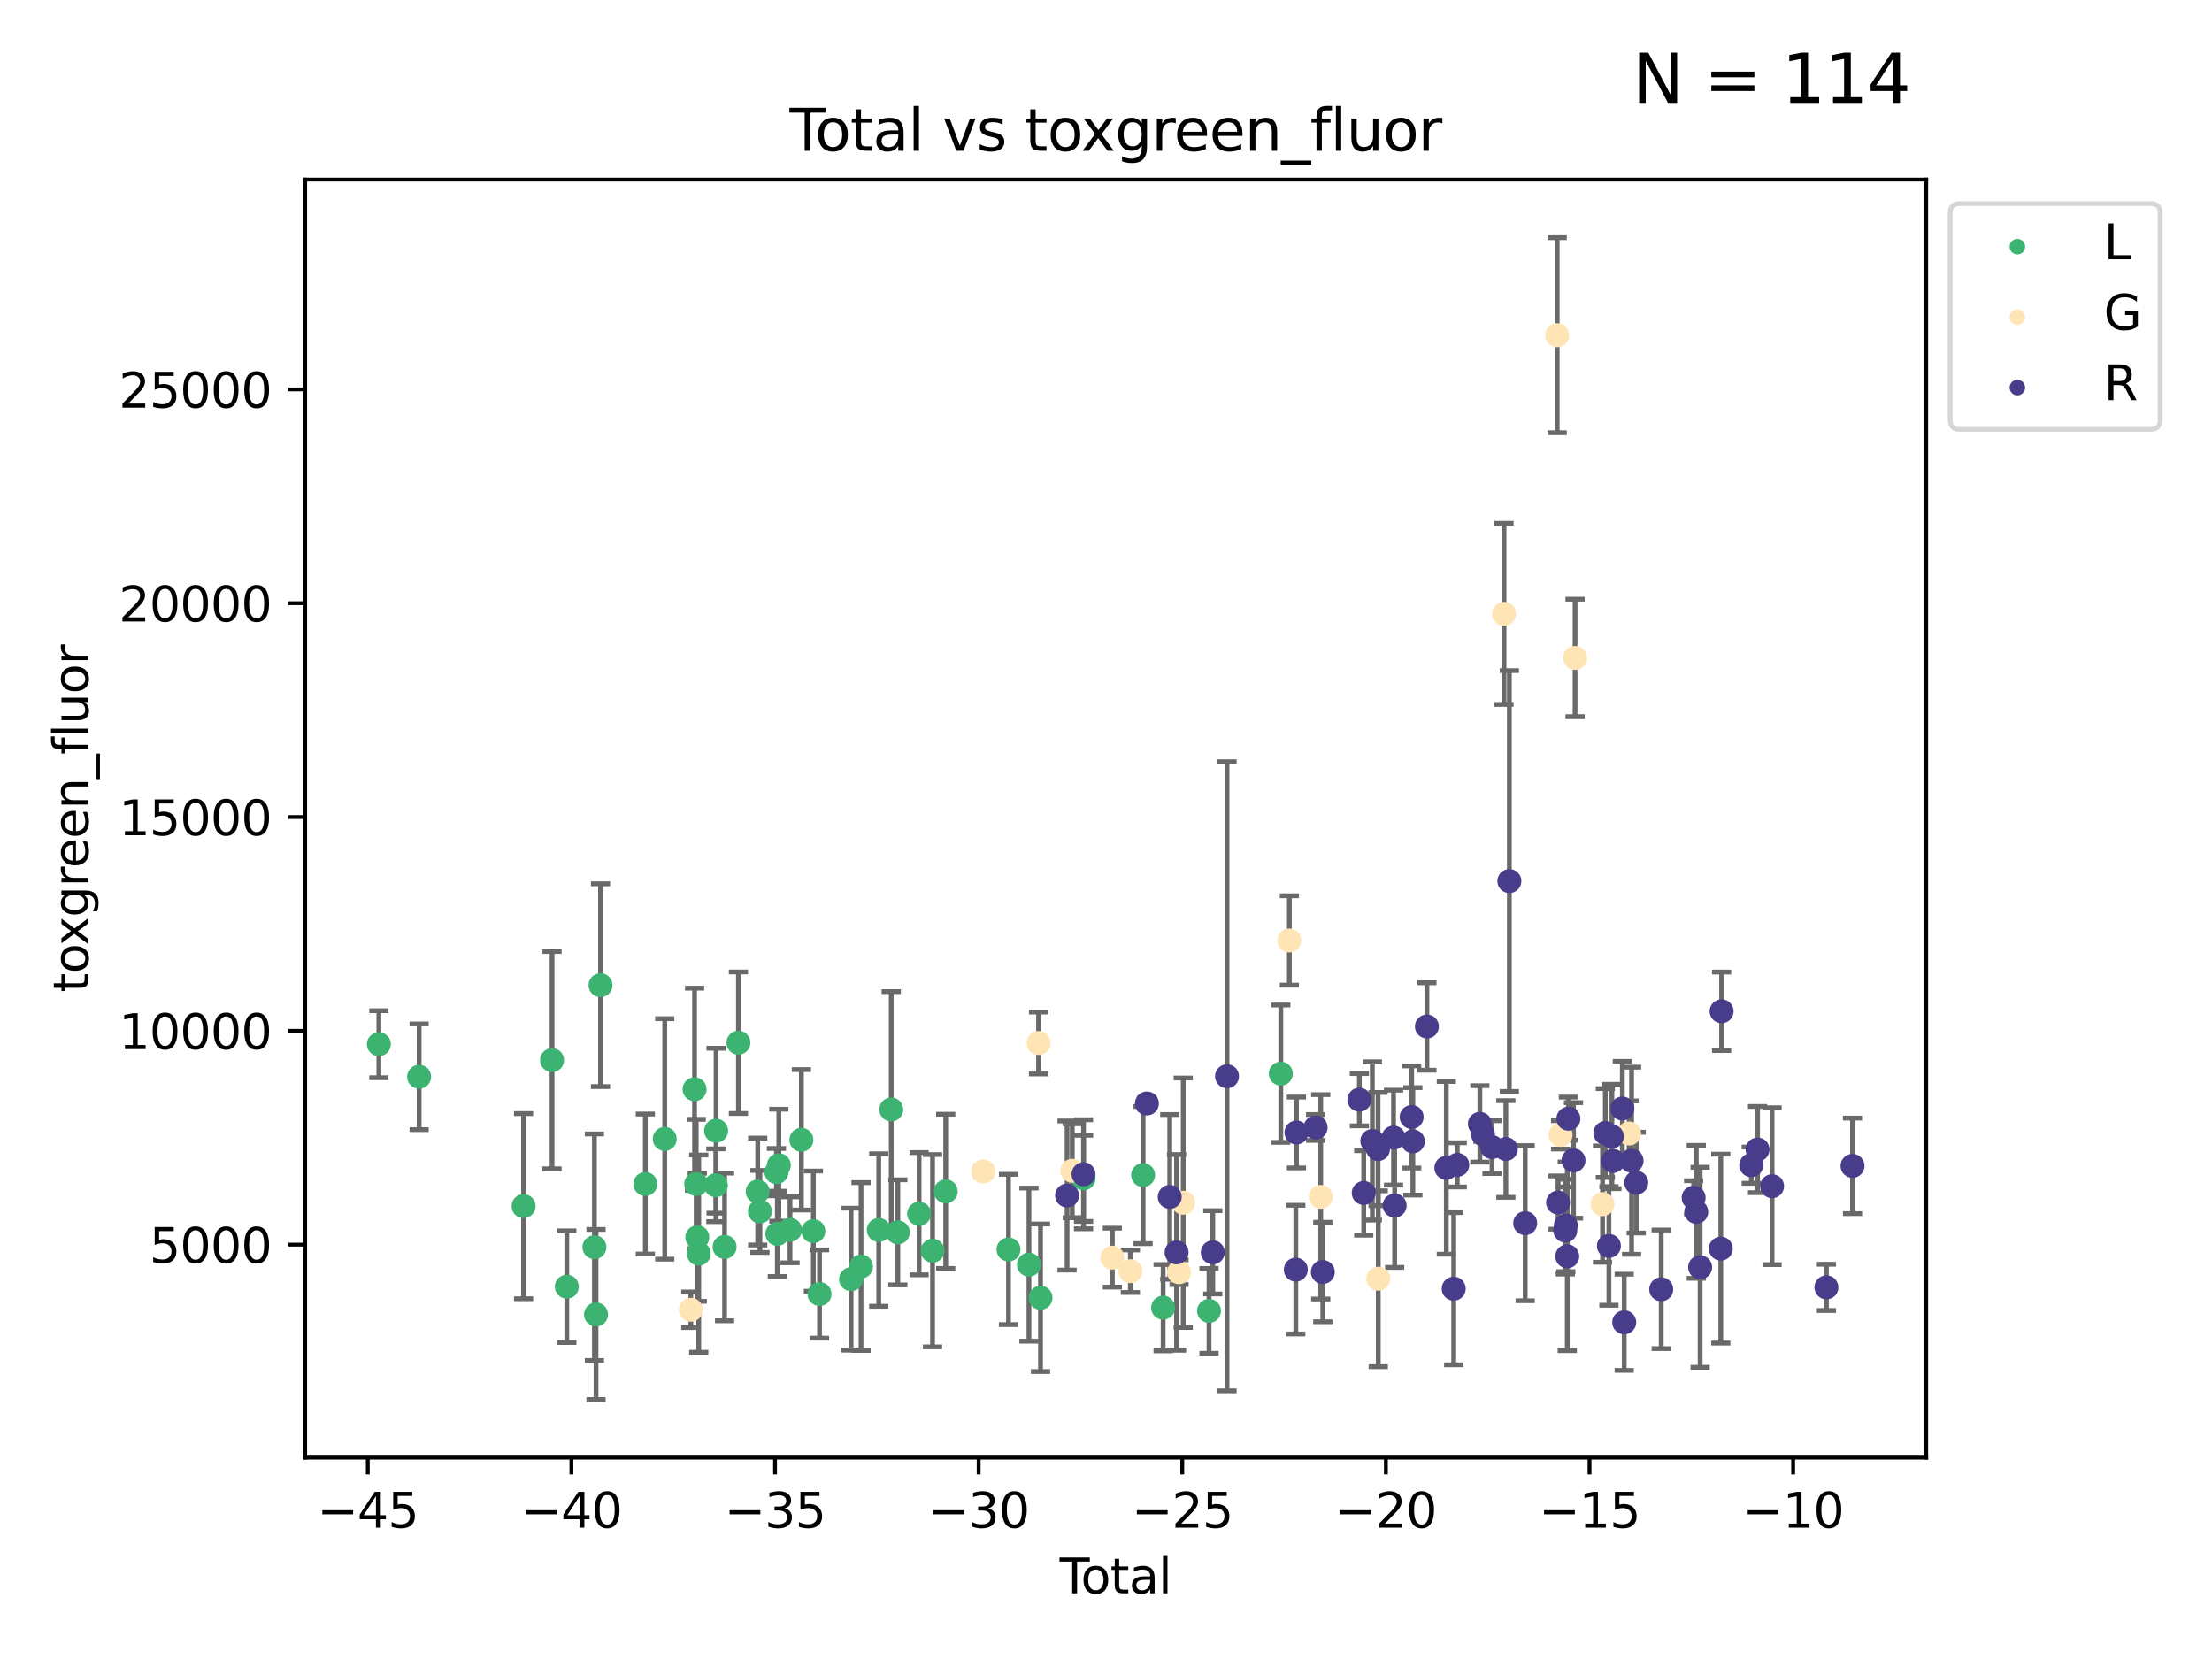<?xml version="1.0" encoding="utf-8" standalone="no"?>
<!DOCTYPE svg PUBLIC "-//W3C//DTD SVG 1.1//EN"
  "http://www.w3.org/Graphics/SVG/1.1/DTD/svg11.dtd">
<svg xmlns:xlink="http://www.w3.org/1999/xlink" width="460.8pt" height="345.6pt" viewBox="0 0 460.8 345.6" xmlns="http://www.w3.org/2000/svg" version="1.1">
 <defs>
  <style type="text/css">*{stroke-linejoin: round; stroke-linecap: butt}</style>
 </defs>
 <g id="figure_1">
  <g id="patch_1">
   <path d="M 0 345.6 
L 460.8 345.6 
L 460.8 0 
L 0 0 
z
" style="fill: #ffffff"/>
  </g>
  <g id="axes_1">
   <g id="patch_2">
    <path d="M 63.571 303.64 
L 401.26 303.64 
L 401.26 37.411 
L 63.571 37.411 
z
" style="fill: #ffffff"/>
   </g>
   <g id="PathCollection_1">
    <defs>
     <path id="m65b1854851" d="M 0 1.118 
C 0.297 1.118 0.581 1 0.791 0.791 
C 1 0.581 1.118 0.297 1.118 0 
C 1.118 -0.297 1 -0.581 0.791 -0.791 
C 0.581 -1 0.297 -1.118 0 -1.118 
C -0.297 -1.118 -0.581 -1 -0.791 -0.791 
C -1 -0.581 -1.118 -0.297 -1.118 0 
C -1.118 0.297 -1 0.581 -0.791 0.791 
C -0.581 1 -0.297 1.118 0 1.118 
z
" style="stroke: #3cb371"/>
    </defs>
    <g clip-path="url(#pb5d1307d1b)">
     <use xlink:href="#m65b1854851" x="78.921" y="217.526" style="fill: #3cb371; stroke: #3cb371"/>
     <use xlink:href="#m65b1854851" x="87.309" y="224.312" style="fill: #3cb371; stroke: #3cb371"/>
     <use xlink:href="#m65b1854851" x="109.069" y="251.262" style="fill: #3cb371; stroke: #3cb371"/>
     <use xlink:href="#m65b1854851" x="115" y="220.846" style="fill: #3cb371; stroke: #3cb371"/>
     <use xlink:href="#m65b1854851" x="118.075" y="268.039" style="fill: #3cb371; stroke: #3cb371"/>
     <use xlink:href="#m65b1854851" x="123.827" y="259.818" style="fill: #3cb371; stroke: #3cb371"/>
     <use xlink:href="#m65b1854851" x="124.161" y="273.826" style="fill: #3cb371; stroke: #3cb371"/>
     <use xlink:href="#m65b1854851" x="125.098" y="205.234" style="fill: #3cb371; stroke: #3cb371"/>
     <use xlink:href="#m65b1854851" x="134.434" y="246.652" style="fill: #3cb371; stroke: #3cb371"/>
     <use xlink:href="#m65b1854851" x="138.474" y="237.259" style="fill: #3cb371; stroke: #3cb371"/>
     <use xlink:href="#m65b1854851" x="144.69" y="226.906" style="fill: #3cb371; stroke: #3cb371"/>
     <use xlink:href="#m65b1854851" x="145.029" y="246.649" style="fill: #3cb371; stroke: #3cb371"/>
     <use xlink:href="#m65b1854851" x="145.26" y="257.75" style="fill: #3cb371; stroke: #3cb371"/>
     <use xlink:href="#m65b1854851" x="145.561" y="261.151" style="fill: #3cb371; stroke: #3cb371"/>
     <use xlink:href="#m65b1854851" x="149.129" y="246.909" style="fill: #3cb371; stroke: #3cb371"/>
     <use xlink:href="#m65b1854851" x="149.175" y="235.549" style="fill: #3cb371; stroke: #3cb371"/>
     <use xlink:href="#m65b1854851" x="150.945" y="259.76" style="fill: #3cb371; stroke: #3cb371"/>
     <use xlink:href="#m65b1854851" x="153.826" y="217.214" style="fill: #3cb371; stroke: #3cb371"/>
     <use xlink:href="#m65b1854851" x="157.843" y="248.22" style="fill: #3cb371; stroke: #3cb371"/>
     <use xlink:href="#m65b1854851" x="158.308" y="252.367" style="fill: #3cb371; stroke: #3cb371"/>
     <use xlink:href="#m65b1854851" x="161.745" y="244.182" style="fill: #3cb371; stroke: #3cb371"/>
     <use xlink:href="#m65b1854851" x="161.933" y="257.039" style="fill: #3cb371; stroke: #3cb371"/>
     <use xlink:href="#m65b1854851" x="162.247" y="242.734" style="fill: #3cb371; stroke: #3cb371"/>
     <use xlink:href="#m65b1854851" x="164.571" y="256.195" style="fill: #3cb371; stroke: #3cb371"/>
     <use xlink:href="#m65b1854851" x="166.94" y="237.446" style="fill: #3cb371; stroke: #3cb371"/>
     <use xlink:href="#m65b1854851" x="169.438" y="256.468" style="fill: #3cb371; stroke: #3cb371"/>
     <use xlink:href="#m65b1854851" x="170.719" y="269.57" style="fill: #3cb371; stroke: #3cb371"/>
     <use xlink:href="#m65b1854851" x="177.291" y="266.474" style="fill: #3cb371; stroke: #3cb371"/>
     <use xlink:href="#m65b1854851" x="179.368" y="263.843" style="fill: #3cb371; stroke: #3cb371"/>
     <use xlink:href="#m65b1854851" x="183.06" y="256.23" style="fill: #3cb371; stroke: #3cb371"/>
     <use xlink:href="#m65b1854851" x="185.66" y="231.127" style="fill: #3cb371; stroke: #3cb371"/>
     <use xlink:href="#m65b1854851" x="187.038" y="256.725" style="fill: #3cb371; stroke: #3cb371"/>
     <use xlink:href="#m65b1854851" x="191.463" y="252.837" style="fill: #3cb371; stroke: #3cb371"/>
     <use xlink:href="#m65b1854851" x="194.266" y="260.548" style="fill: #3cb371; stroke: #3cb371"/>
     <use xlink:href="#m65b1854851" x="197.009" y="248.182" style="fill: #3cb371; stroke: #3cb371"/>
     <use xlink:href="#m65b1854851" x="210.088" y="260.289" style="fill: #3cb371; stroke: #3cb371"/>
     <use xlink:href="#m65b1854851" x="214.349" y="263.447" style="fill: #3cb371; stroke: #3cb371"/>
     <use xlink:href="#m65b1854851" x="216.759" y="270.353" style="fill: #3cb371; stroke: #3cb371"/>
     <use xlink:href="#m65b1854851" x="225.73" y="245.47" style="fill: #3cb371; stroke: #3cb371"/>
     <use xlink:href="#m65b1854851" x="238.127" y="244.787" style="fill: #3cb371; stroke: #3cb371"/>
     <use xlink:href="#m65b1854851" x="242.3" y="272.414" style="fill: #3cb371; stroke: #3cb371"/>
     <use xlink:href="#m65b1854851" x="251.86" y="273.086" style="fill: #3cb371; stroke: #3cb371"/>
     <use xlink:href="#m65b1854851" x="266.815" y="223.666" style="fill: #3cb371; stroke: #3cb371"/>
    </g>
   </g>
   <g id="PathCollection_2">
    <defs>
     <path id="ma29ca2199c" d="M 0 1.118 
C 0.297 1.118 0.581 1 0.791 0.791 
C 1 0.581 1.118 0.297 1.118 0 
C 1.118 -0.297 1 -0.581 0.791 -0.791 
C 0.581 -1 0.297 -1.118 0 -1.118 
C -0.297 -1.118 -0.581 -1 -0.791 -0.791 
C -1 -0.581 -1.118 -0.297 -1.118 0 
C -1.118 0.297 -1 0.581 -0.791 0.791 
C -0.581 1 -0.297 1.118 0 1.118 
z
" style="stroke: #ffe4b5"/>
    </defs>
    <g clip-path="url(#pb5d1307d1b)">
     <use xlink:href="#ma29ca2199c" x="143.907" y="272.846" style="fill: #ffe4b5; stroke: #ffe4b5"/>
     <use xlink:href="#ma29ca2199c" x="204.807" y="244.036" style="fill: #ffe4b5; stroke: #ffe4b5"/>
     <use xlink:href="#ma29ca2199c" x="216.349" y="217.275" style="fill: #ffe4b5; stroke: #ffe4b5"/>
     <use xlink:href="#ma29ca2199c" x="223.377" y="243.892" style="fill: #ffe4b5; stroke: #ffe4b5"/>
     <use xlink:href="#ma29ca2199c" x="231.722" y="261.989" style="fill: #ffe4b5; stroke: #ffe4b5"/>
     <use xlink:href="#ma29ca2199c" x="235.477" y="264.817" style="fill: #ffe4b5; stroke: #ffe4b5"/>
     <use xlink:href="#ma29ca2199c" x="245.614" y="265.029" style="fill: #ffe4b5; stroke: #ffe4b5"/>
     <use xlink:href="#ma29ca2199c" x="246.488" y="250.55" style="fill: #ffe4b5; stroke: #ffe4b5"/>
     <use xlink:href="#ma29ca2199c" x="268.597" y="195.918" style="fill: #ffe4b5; stroke: #ffe4b5"/>
     <use xlink:href="#ma29ca2199c" x="275.135" y="249.323" style="fill: #ffe4b5; stroke: #ffe4b5"/>
     <use xlink:href="#ma29ca2199c" x="287.117" y="266.384" style="fill: #ffe4b5; stroke: #ffe4b5"/>
     <use xlink:href="#ma29ca2199c" x="313.316" y="127.881" style="fill: #ffe4b5; stroke: #ffe4b5"/>
     <use xlink:href="#ma29ca2199c" x="324.392" y="69.829" style="fill: #ffe4b5; stroke: #ffe4b5"/>
     <use xlink:href="#ma29ca2199c" x="325.098" y="236.415" style="fill: #ffe4b5; stroke: #ffe4b5"/>
     <use xlink:href="#ma29ca2199c" x="328.114" y="137.063" style="fill: #ffe4b5; stroke: #ffe4b5"/>
     <use xlink:href="#ma29ca2199c" x="333.837" y="250.845" style="fill: #ffe4b5; stroke: #ffe4b5"/>
     <use xlink:href="#ma29ca2199c" x="339.375" y="236.12" style="fill: #ffe4b5; stroke: #ffe4b5"/>
    </g>
   </g>
   <g id="PathCollection_3">
    <defs>
     <path id="m0ef7f20b3f" d="M 0 1.118 
C 0.297 1.118 0.581 1 0.791 0.791 
C 1 0.581 1.118 0.297 1.118 0 
C 1.118 -0.297 1 -0.581 0.791 -0.791 
C 0.581 -1 0.297 -1.118 0 -1.118 
C -0.297 -1.118 -0.581 -1 -0.791 -0.791 
C -1 -0.581 -1.118 -0.297 -1.118 0 
C -1.118 0.297 -1 0.581 -0.791 0.791 
C -0.581 1 -0.297 1.118 0 1.118 
z
" style="stroke: #483d8b"/>
    </defs>
    <g clip-path="url(#pb5d1307d1b)">
     <use xlink:href="#m0ef7f20b3f" x="222.291" y="249.049" style="fill: #483d8b; stroke: #483d8b"/>
     <use xlink:href="#m0ef7f20b3f" x="225.717" y="244.622" style="fill: #483d8b; stroke: #483d8b"/>
     <use xlink:href="#m0ef7f20b3f" x="238.923" y="229.872" style="fill: #483d8b; stroke: #483d8b"/>
     <use xlink:href="#m0ef7f20b3f" x="243.679" y="249.331" style="fill: #483d8b; stroke: #483d8b"/>
     <use xlink:href="#m0ef7f20b3f" x="245.098" y="260.897" style="fill: #483d8b; stroke: #483d8b"/>
     <use xlink:href="#m0ef7f20b3f" x="252.646" y="260.884" style="fill: #483d8b; stroke: #483d8b"/>
     <use xlink:href="#m0ef7f20b3f" x="255.613" y="224.209" style="fill: #483d8b; stroke: #483d8b"/>
     <use xlink:href="#m0ef7f20b3f" x="269.938" y="264.489" style="fill: #483d8b; stroke: #483d8b"/>
     <use xlink:href="#m0ef7f20b3f" x="270.077" y="235.918" style="fill: #483d8b; stroke: #483d8b"/>
     <use xlink:href="#m0ef7f20b3f" x="274.066" y="234.873" style="fill: #483d8b; stroke: #483d8b"/>
     <use xlink:href="#m0ef7f20b3f" x="275.568" y="264.986" style="fill: #483d8b; stroke: #483d8b"/>
     <use xlink:href="#m0ef7f20b3f" x="283.18" y="229.086" style="fill: #483d8b; stroke: #483d8b"/>
     <use xlink:href="#m0ef7f20b3f" x="284.089" y="248.514" style="fill: #483d8b; stroke: #483d8b"/>
     <use xlink:href="#m0ef7f20b3f" x="285.882" y="237.682" style="fill: #483d8b; stroke: #483d8b"/>
     <use xlink:href="#m0ef7f20b3f" x="287.071" y="239.367" style="fill: #483d8b; stroke: #483d8b"/>
     <use xlink:href="#m0ef7f20b3f" x="290.301" y="236.984" style="fill: #483d8b; stroke: #483d8b"/>
     <use xlink:href="#m0ef7f20b3f" x="290.532" y="251.142" style="fill: #483d8b; stroke: #483d8b"/>
     <use xlink:href="#m0ef7f20b3f" x="294.074" y="232.688" style="fill: #483d8b; stroke: #483d8b"/>
     <use xlink:href="#m0ef7f20b3f" x="294.324" y="237.764" style="fill: #483d8b; stroke: #483d8b"/>
     <use xlink:href="#m0ef7f20b3f" x="297.251" y="213.837" style="fill: #483d8b; stroke: #483d8b"/>
     <use xlink:href="#m0ef7f20b3f" x="301.301" y="243.28" style="fill: #483d8b; stroke: #483d8b"/>
     <use xlink:href="#m0ef7f20b3f" x="302.835" y="268.457" style="fill: #483d8b; stroke: #483d8b"/>
     <use xlink:href="#m0ef7f20b3f" x="303.577" y="242.662" style="fill: #483d8b; stroke: #483d8b"/>
     <use xlink:href="#m0ef7f20b3f" x="308.284" y="234.126" style="fill: #483d8b; stroke: #483d8b"/>
     <use xlink:href="#m0ef7f20b3f" x="308.939" y="236.316" style="fill: #483d8b; stroke: #483d8b"/>
     <use xlink:href="#m0ef7f20b3f" x="310.812" y="238.965" style="fill: #483d8b; stroke: #483d8b"/>
     <use xlink:href="#m0ef7f20b3f" x="313.695" y="239.361" style="fill: #483d8b; stroke: #483d8b"/>
     <use xlink:href="#m0ef7f20b3f" x="314.429" y="183.544" style="fill: #483d8b; stroke: #483d8b"/>
     <use xlink:href="#m0ef7f20b3f" x="317.723" y="254.813" style="fill: #483d8b; stroke: #483d8b"/>
     <use xlink:href="#m0ef7f20b3f" x="324.572" y="250.514" style="fill: #483d8b; stroke: #483d8b"/>
     <use xlink:href="#m0ef7f20b3f" x="326.078" y="256.338" style="fill: #483d8b; stroke: #483d8b"/>
     <use xlink:href="#m0ef7f20b3f" x="326.188" y="255.287" style="fill: #483d8b; stroke: #483d8b"/>
     <use xlink:href="#m0ef7f20b3f" x="326.491" y="261.711" style="fill: #483d8b; stroke: #483d8b"/>
     <use xlink:href="#m0ef7f20b3f" x="326.724" y="233.04" style="fill: #483d8b; stroke: #483d8b"/>
     <use xlink:href="#m0ef7f20b3f" x="327.791" y="241.735" style="fill: #483d8b; stroke: #483d8b"/>
     <use xlink:href="#m0ef7f20b3f" x="334.418" y="236.031" style="fill: #483d8b; stroke: #483d8b"/>
     <use xlink:href="#m0ef7f20b3f" x="335.165" y="259.551" style="fill: #483d8b; stroke: #483d8b"/>
     <use xlink:href="#m0ef7f20b3f" x="335.789" y="236.757" style="fill: #483d8b; stroke: #483d8b"/>
     <use xlink:href="#m0ef7f20b3f" x="336.026" y="241.841" style="fill: #483d8b; stroke: #483d8b"/>
     <use xlink:href="#m0ef7f20b3f" x="337.964" y="230.925" style="fill: #483d8b; stroke: #483d8b"/>
     <use xlink:href="#m0ef7f20b3f" x="338.353" y="275.461" style="fill: #483d8b; stroke: #483d8b"/>
     <use xlink:href="#m0ef7f20b3f" x="339.89" y="241.803" style="fill: #483d8b; stroke: #483d8b"/>
     <use xlink:href="#m0ef7f20b3f" x="340.864" y="246.367" style="fill: #483d8b; stroke: #483d8b"/>
     <use xlink:href="#m0ef7f20b3f" x="346.061" y="268.587" style="fill: #483d8b; stroke: #483d8b"/>
     <use xlink:href="#m0ef7f20b3f" x="352.816" y="249.508" style="fill: #483d8b; stroke: #483d8b"/>
     <use xlink:href="#m0ef7f20b3f" x="353.365" y="252.452" style="fill: #483d8b; stroke: #483d8b"/>
     <use xlink:href="#m0ef7f20b3f" x="354.168" y="263.999" style="fill: #483d8b; stroke: #483d8b"/>
     <use xlink:href="#m0ef7f20b3f" x="358.475" y="260.111" style="fill: #483d8b; stroke: #483d8b"/>
     <use xlink:href="#m0ef7f20b3f" x="358.638" y="210.664" style="fill: #483d8b; stroke: #483d8b"/>
     <use xlink:href="#m0ef7f20b3f" x="364.815" y="242.724" style="fill: #483d8b; stroke: #483d8b"/>
     <use xlink:href="#m0ef7f20b3f" x="366.13" y="239.472" style="fill: #483d8b; stroke: #483d8b"/>
     <use xlink:href="#m0ef7f20b3f" x="369.157" y="247.107" style="fill: #483d8b; stroke: #483d8b"/>
     <use xlink:href="#m0ef7f20b3f" x="380.474" y="268.185" style="fill: #483d8b; stroke: #483d8b"/>
     <use xlink:href="#m0ef7f20b3f" x="385.911" y="242.869" style="fill: #483d8b; stroke: #483d8b"/>
    </g>
   </g>
   <g id="matplotlib.axis_1">
    <g id="xtick_1">
     <g id="line2d_1">
      <defs>
       <path id="mac83fc4c68" d="M 0 0 
L 0 3.5 
" style="stroke: #000000; stroke-width: 0.8"/>
      </defs>
      <g>
       <use xlink:href="#mac83fc4c68" x="76.615" y="303.64" style="stroke: #000000; stroke-width: 0.8"/>
      </g>
     </g>
     <g id="text_1">
      <!-- −45 -->
      <g transform="translate(66.063 318.238)scale(0.1 -0.1)">
       <defs>
        <path id="DejaVuSans-2212" d="M 678 2272 
L 4684 2272 
L 4684 1741 
L 678 1741 
L 678 2272 
z
" transform="scale(0.016)"/>
        <path id="DejaVuSans-34" d="M 2419 4116 
L 825 1625 
L 2419 1625 
L 2419 4116 
z
M 2253 4666 
L 3047 4666 
L 3047 1625 
L 3713 1625 
L 3713 1100 
L 3047 1100 
L 3047 0 
L 2419 0 
L 2419 1100 
L 313 1100 
L 313 1709 
L 2253 4666 
z
" transform="scale(0.016)"/>
        <path id="DejaVuSans-35" d="M 691 4666 
L 3169 4666 
L 3169 4134 
L 1269 4134 
L 1269 2991 
Q 1406 3038 1543 3061 
Q 1681 3084 1819 3084 
Q 2600 3084 3056 2656 
Q 3513 2228 3513 1497 
Q 3513 744 3044 326 
Q 2575 -91 1722 -91 
Q 1428 -91 1123 -41 
Q 819 9 494 109 
L 494 744 
Q 775 591 1075 516 
Q 1375 441 1709 441 
Q 2250 441 2565 725 
Q 2881 1009 2881 1497 
Q 2881 1984 2565 2268 
Q 2250 2553 1709 2553 
Q 1456 2553 1204 2497 
Q 953 2441 691 2322 
L 691 4666 
z
" transform="scale(0.016)"/>
       </defs>
       <use xlink:href="#DejaVuSans-2212"/>
       <use xlink:href="#DejaVuSans-34" x="83.789"/>
       <use xlink:href="#DejaVuSans-35" x="147.412"/>
      </g>
     </g>
    </g>
    <g id="xtick_2">
     <g id="line2d_2">
      <g>
       <use xlink:href="#mac83fc4c68" x="119.033" y="303.64" style="stroke: #000000; stroke-width: 0.8"/>
      </g>
     </g>
     <g id="text_2">
      <!-- −40 -->
      <g transform="translate(108.481 318.238)scale(0.1 -0.1)">
       <defs>
        <path id="DejaVuSans-30" d="M 2034 4250 
Q 1547 4250 1301 3770 
Q 1056 3291 1056 2328 
Q 1056 1369 1301 889 
Q 1547 409 2034 409 
Q 2525 409 2770 889 
Q 3016 1369 3016 2328 
Q 3016 3291 2770 3770 
Q 2525 4250 2034 4250 
z
M 2034 4750 
Q 2819 4750 3233 4129 
Q 3647 3509 3647 2328 
Q 3647 1150 3233 529 
Q 2819 -91 2034 -91 
Q 1250 -91 836 529 
Q 422 1150 422 2328 
Q 422 3509 836 4129 
Q 1250 4750 2034 4750 
z
" transform="scale(0.016)"/>
       </defs>
       <use xlink:href="#DejaVuSans-2212"/>
       <use xlink:href="#DejaVuSans-34" x="83.789"/>
       <use xlink:href="#DejaVuSans-30" x="147.412"/>
      </g>
     </g>
    </g>
    <g id="xtick_3">
     <g id="line2d_3">
      <g>
       <use xlink:href="#mac83fc4c68" x="161.452" y="303.64" style="stroke: #000000; stroke-width: 0.8"/>
      </g>
     </g>
     <g id="text_3">
      <!-- −35 -->
      <g transform="translate(150.899 318.238)scale(0.1 -0.1)">
       <defs>
        <path id="DejaVuSans-33" d="M 2597 2516 
Q 3050 2419 3304 2112 
Q 3559 1806 3559 1356 
Q 3559 666 3084 287 
Q 2609 -91 1734 -91 
Q 1441 -91 1130 -33 
Q 819 25 488 141 
L 488 750 
Q 750 597 1062 519 
Q 1375 441 1716 441 
Q 2309 441 2620 675 
Q 2931 909 2931 1356 
Q 2931 1769 2642 2001 
Q 2353 2234 1838 2234 
L 1294 2234 
L 1294 2753 
L 1863 2753 
Q 2328 2753 2575 2939 
Q 2822 3125 2822 3475 
Q 2822 3834 2567 4026 
Q 2313 4219 1838 4219 
Q 1578 4219 1281 4162 
Q 984 4106 628 3988 
L 628 4550 
Q 988 4650 1302 4700 
Q 1616 4750 1894 4750 
Q 2613 4750 3031 4423 
Q 3450 4097 3450 3541 
Q 3450 3153 3228 2886 
Q 3006 2619 2597 2516 
z
" transform="scale(0.016)"/>
       </defs>
       <use xlink:href="#DejaVuSans-2212"/>
       <use xlink:href="#DejaVuSans-33" x="83.789"/>
       <use xlink:href="#DejaVuSans-35" x="147.412"/>
      </g>
     </g>
    </g>
    <g id="xtick_4">
     <g id="line2d_4">
      <g>
       <use xlink:href="#mac83fc4c68" x="203.87" y="303.64" style="stroke: #000000; stroke-width: 0.8"/>
      </g>
     </g>
     <g id="text_4">
      <!-- −30 -->
      <g transform="translate(193.318 318.238)scale(0.1 -0.1)">
       <use xlink:href="#DejaVuSans-2212"/>
       <use xlink:href="#DejaVuSans-33" x="83.789"/>
       <use xlink:href="#DejaVuSans-30" x="147.412"/>
      </g>
     </g>
    </g>
    <g id="xtick_5">
     <g id="line2d_5">
      <g>
       <use xlink:href="#mac83fc4c68" x="246.288" y="303.64" style="stroke: #000000; stroke-width: 0.8"/>
      </g>
     </g>
     <g id="text_5">
      <!-- −25 -->
      <g transform="translate(235.736 318.238)scale(0.1 -0.1)">
       <defs>
        <path id="DejaVuSans-32" d="M 1228 531 
L 3431 531 
L 3431 0 
L 469 0 
L 469 531 
Q 828 903 1448 1529 
Q 2069 2156 2228 2338 
Q 2531 2678 2651 2914 
Q 2772 3150 2772 3378 
Q 2772 3750 2511 3984 
Q 2250 4219 1831 4219 
Q 1534 4219 1204 4116 
Q 875 4013 500 3803 
L 500 4441 
Q 881 4594 1212 4672 
Q 1544 4750 1819 4750 
Q 2544 4750 2975 4387 
Q 3406 4025 3406 3419 
Q 3406 3131 3298 2873 
Q 3191 2616 2906 2266 
Q 2828 2175 2409 1742 
Q 1991 1309 1228 531 
z
" transform="scale(0.016)"/>
       </defs>
       <use xlink:href="#DejaVuSans-2212"/>
       <use xlink:href="#DejaVuSans-32" x="83.789"/>
       <use xlink:href="#DejaVuSans-35" x="147.412"/>
      </g>
     </g>
    </g>
    <g id="xtick_6">
     <g id="line2d_6">
      <g>
       <use xlink:href="#mac83fc4c68" x="288.707" y="303.64" style="stroke: #000000; stroke-width: 0.8"/>
      </g>
     </g>
     <g id="text_6">
      <!-- −20 -->
      <g transform="translate(278.154 318.238)scale(0.1 -0.1)">
       <use xlink:href="#DejaVuSans-2212"/>
       <use xlink:href="#DejaVuSans-32" x="83.789"/>
       <use xlink:href="#DejaVuSans-30" x="147.412"/>
      </g>
     </g>
    </g>
    <g id="xtick_7">
     <g id="line2d_7">
      <g>
       <use xlink:href="#mac83fc4c68" x="331.125" y="303.64" style="stroke: #000000; stroke-width: 0.8"/>
      </g>
     </g>
     <g id="text_7">
      <!-- −15 -->
      <g transform="translate(320.573 318.238)scale(0.1 -0.1)">
       <defs>
        <path id="DejaVuSans-31" d="M 794 531 
L 1825 531 
L 1825 4091 
L 703 3866 
L 703 4441 
L 1819 4666 
L 2450 4666 
L 2450 531 
L 3481 531 
L 3481 0 
L 794 0 
L 794 531 
z
" transform="scale(0.016)"/>
       </defs>
       <use xlink:href="#DejaVuSans-2212"/>
       <use xlink:href="#DejaVuSans-31" x="83.789"/>
       <use xlink:href="#DejaVuSans-35" x="147.412"/>
      </g>
     </g>
    </g>
    <g id="xtick_8">
     <g id="line2d_8">
      <g>
       <use xlink:href="#mac83fc4c68" x="373.543" y="303.64" style="stroke: #000000; stroke-width: 0.8"/>
      </g>
     </g>
     <g id="text_8">
      <!-- −10 -->
      <g transform="translate(362.991 318.238)scale(0.1 -0.1)">
       <use xlink:href="#DejaVuSans-2212"/>
       <use xlink:href="#DejaVuSans-31" x="83.789"/>
       <use xlink:href="#DejaVuSans-30" x="147.412"/>
      </g>
     </g>
    </g>
    <g id="text_9">
     <!-- Total -->
     <g transform="translate(220.739 331.917)scale(0.1 -0.1)">
      <defs>
       <path id="DejaVuSans-54" d="M -19 4666 
L 3928 4666 
L 3928 4134 
L 2272 4134 
L 2272 0 
L 1638 0 
L 1638 4134 
L -19 4134 
L -19 4666 
z
" transform="scale(0.016)"/>
       <path id="DejaVuSans-6f" d="M 1959 3097 
Q 1497 3097 1228 2736 
Q 959 2375 959 1747 
Q 959 1119 1226 758 
Q 1494 397 1959 397 
Q 2419 397 2687 759 
Q 2956 1122 2956 1747 
Q 2956 2369 2687 2733 
Q 2419 3097 1959 3097 
z
M 1959 3584 
Q 2709 3584 3137 3096 
Q 3566 2609 3566 1747 
Q 3566 888 3137 398 
Q 2709 -91 1959 -91 
Q 1206 -91 779 398 
Q 353 888 353 1747 
Q 353 2609 779 3096 
Q 1206 3584 1959 3584 
z
" transform="scale(0.016)"/>
       <path id="DejaVuSans-74" d="M 1172 4494 
L 1172 3500 
L 2356 3500 
L 2356 3053 
L 1172 3053 
L 1172 1153 
Q 1172 725 1289 603 
Q 1406 481 1766 481 
L 2356 481 
L 2356 0 
L 1766 0 
Q 1100 0 847 248 
Q 594 497 594 1153 
L 594 3053 
L 172 3053 
L 172 3500 
L 594 3500 
L 594 4494 
L 1172 4494 
z
" transform="scale(0.016)"/>
       <path id="DejaVuSans-61" d="M 2194 1759 
Q 1497 1759 1228 1600 
Q 959 1441 959 1056 
Q 959 750 1161 570 
Q 1363 391 1709 391 
Q 2188 391 2477 730 
Q 2766 1069 2766 1631 
L 2766 1759 
L 2194 1759 
z
M 3341 1997 
L 3341 0 
L 2766 0 
L 2766 531 
Q 2569 213 2275 61 
Q 1981 -91 1556 -91 
Q 1019 -91 701 211 
Q 384 513 384 1019 
Q 384 1609 779 1909 
Q 1175 2209 1959 2209 
L 2766 2209 
L 2766 2266 
Q 2766 2663 2505 2880 
Q 2244 3097 1772 3097 
Q 1472 3097 1187 3025 
Q 903 2953 641 2809 
L 641 3341 
Q 956 3463 1253 3523 
Q 1550 3584 1831 3584 
Q 2591 3584 2966 3190 
Q 3341 2797 3341 1997 
z
" transform="scale(0.016)"/>
       <path id="DejaVuSans-6c" d="M 603 4863 
L 1178 4863 
L 1178 0 
L 603 0 
L 603 4863 
z
" transform="scale(0.016)"/>
      </defs>
      <use xlink:href="#DejaVuSans-54"/>
      <use xlink:href="#DejaVuSans-6f" x="44.084"/>
      <use xlink:href="#DejaVuSans-74" x="105.266"/>
      <use xlink:href="#DejaVuSans-61" x="144.475"/>
      <use xlink:href="#DejaVuSans-6c" x="205.754"/>
     </g>
    </g>
   </g>
   <g id="matplotlib.axis_2">
    <g id="ytick_1">
     <g id="line2d_9">
      <defs>
       <path id="m8ba4a51179" d="M 0 0 
L -3.5 0 
" style="stroke: #000000; stroke-width: 0.8"/>
      </defs>
      <g>
       <use xlink:href="#m8ba4a51179" x="63.571" y="259.282" style="stroke: #000000; stroke-width: 0.8"/>
      </g>
     </g>
     <g id="text_10">
      <!-- 5000 -->
      <g transform="translate(31.121 263.082)scale(0.1 -0.1)">
       <use xlink:href="#DejaVuSans-35"/>
       <use xlink:href="#DejaVuSans-30" x="63.623"/>
       <use xlink:href="#DejaVuSans-30" x="127.246"/>
       <use xlink:href="#DejaVuSans-30" x="190.869"/>
      </g>
     </g>
    </g>
    <g id="ytick_2">
     <g id="line2d_10">
      <g>
       <use xlink:href="#m8ba4a51179" x="63.571" y="214.743" style="stroke: #000000; stroke-width: 0.8"/>
      </g>
     </g>
     <g id="text_11">
      <!-- 10000 -->
      <g transform="translate(24.759 218.542)scale(0.1 -0.1)">
       <use xlink:href="#DejaVuSans-31"/>
       <use xlink:href="#DejaVuSans-30" x="63.623"/>
       <use xlink:href="#DejaVuSans-30" x="127.246"/>
       <use xlink:href="#DejaVuSans-30" x="190.869"/>
       <use xlink:href="#DejaVuSans-30" x="254.492"/>
      </g>
     </g>
    </g>
    <g id="ytick_3">
     <g id="line2d_11">
      <g>
       <use xlink:href="#m8ba4a51179" x="63.571" y="170.203" style="stroke: #000000; stroke-width: 0.8"/>
      </g>
     </g>
     <g id="text_12">
      <!-- 15000 -->
      <g transform="translate(24.759 174.002)scale(0.1 -0.1)">
       <use xlink:href="#DejaVuSans-31"/>
       <use xlink:href="#DejaVuSans-35" x="63.623"/>
       <use xlink:href="#DejaVuSans-30" x="127.246"/>
       <use xlink:href="#DejaVuSans-30" x="190.869"/>
       <use xlink:href="#DejaVuSans-30" x="254.492"/>
      </g>
     </g>
    </g>
    <g id="ytick_4">
     <g id="line2d_12">
      <g>
       <use xlink:href="#m8ba4a51179" x="63.571" y="125.663" style="stroke: #000000; stroke-width: 0.8"/>
      </g>
     </g>
     <g id="text_13">
      <!-- 20000 -->
      <g transform="translate(24.759 129.462)scale(0.1 -0.1)">
       <use xlink:href="#DejaVuSans-32"/>
       <use xlink:href="#DejaVuSans-30" x="63.623"/>
       <use xlink:href="#DejaVuSans-30" x="127.246"/>
       <use xlink:href="#DejaVuSans-30" x="190.869"/>
       <use xlink:href="#DejaVuSans-30" x="254.492"/>
      </g>
     </g>
    </g>
    <g id="ytick_5">
     <g id="line2d_13">
      <g>
       <use xlink:href="#m8ba4a51179" x="63.571" y="81.123" style="stroke: #000000; stroke-width: 0.8"/>
      </g>
     </g>
     <g id="text_14">
      <!-- 25000 -->
      <g transform="translate(24.759 84.922)scale(0.1 -0.1)">
       <use xlink:href="#DejaVuSans-32"/>
       <use xlink:href="#DejaVuSans-35" x="63.623"/>
       <use xlink:href="#DejaVuSans-30" x="127.246"/>
       <use xlink:href="#DejaVuSans-30" x="190.869"/>
       <use xlink:href="#DejaVuSans-30" x="254.492"/>
      </g>
     </g>
    </g>
    <g id="text_15">
     <!-- toxgreen_fluor -->
     <g transform="translate(18.401 206.72)rotate(-90)scale(0.1 -0.1)">
      <defs>
       <path id="DejaVuSans-78" d="M 3513 3500 
L 2247 1797 
L 3578 0 
L 2900 0 
L 1881 1375 
L 863 0 
L 184 0 
L 1544 1831 
L 300 3500 
L 978 3500 
L 1906 2253 
L 2834 3500 
L 3513 3500 
z
" transform="scale(0.016)"/>
       <path id="DejaVuSans-67" d="M 2906 1791 
Q 2906 2416 2648 2759 
Q 2391 3103 1925 3103 
Q 1463 3103 1205 2759 
Q 947 2416 947 1791 
Q 947 1169 1205 825 
Q 1463 481 1925 481 
Q 2391 481 2648 825 
Q 2906 1169 2906 1791 
z
M 3481 434 
Q 3481 -459 3084 -895 
Q 2688 -1331 1869 -1331 
Q 1566 -1331 1297 -1286 
Q 1028 -1241 775 -1147 
L 775 -588 
Q 1028 -725 1275 -790 
Q 1522 -856 1778 -856 
Q 2344 -856 2625 -561 
Q 2906 -266 2906 331 
L 2906 616 
Q 2728 306 2450 153 
Q 2172 0 1784 0 
Q 1141 0 747 490 
Q 353 981 353 1791 
Q 353 2603 747 3093 
Q 1141 3584 1784 3584 
Q 2172 3584 2450 3431 
Q 2728 3278 2906 2969 
L 2906 3500 
L 3481 3500 
L 3481 434 
z
" transform="scale(0.016)"/>
       <path id="DejaVuSans-72" d="M 2631 2963 
Q 2534 3019 2420 3045 
Q 2306 3072 2169 3072 
Q 1681 3072 1420 2755 
Q 1159 2438 1159 1844 
L 1159 0 
L 581 0 
L 581 3500 
L 1159 3500 
L 1159 2956 
Q 1341 3275 1631 3429 
Q 1922 3584 2338 3584 
Q 2397 3584 2469 3576 
Q 2541 3569 2628 3553 
L 2631 2963 
z
" transform="scale(0.016)"/>
       <path id="DejaVuSans-65" d="M 3597 1894 
L 3597 1613 
L 953 1613 
Q 991 1019 1311 708 
Q 1631 397 2203 397 
Q 2534 397 2845 478 
Q 3156 559 3463 722 
L 3463 178 
Q 3153 47 2828 -22 
Q 2503 -91 2169 -91 
Q 1331 -91 842 396 
Q 353 884 353 1716 
Q 353 2575 817 3079 
Q 1281 3584 2069 3584 
Q 2775 3584 3186 3129 
Q 3597 2675 3597 1894 
z
M 3022 2063 
Q 3016 2534 2758 2815 
Q 2500 3097 2075 3097 
Q 1594 3097 1305 2825 
Q 1016 2553 972 2059 
L 3022 2063 
z
" transform="scale(0.016)"/>
       <path id="DejaVuSans-6e" d="M 3513 2113 
L 3513 0 
L 2938 0 
L 2938 2094 
Q 2938 2591 2744 2837 
Q 2550 3084 2163 3084 
Q 1697 3084 1428 2787 
Q 1159 2491 1159 1978 
L 1159 0 
L 581 0 
L 581 3500 
L 1159 3500 
L 1159 2956 
Q 1366 3272 1645 3428 
Q 1925 3584 2291 3584 
Q 2894 3584 3203 3211 
Q 3513 2838 3513 2113 
z
" transform="scale(0.016)"/>
       <path id="DejaVuSans-5f" d="M 3263 -1063 
L 3263 -1509 
L -63 -1509 
L -63 -1063 
L 3263 -1063 
z
" transform="scale(0.016)"/>
       <path id="DejaVuSans-66" d="M 2375 4863 
L 2375 4384 
L 1825 4384 
Q 1516 4384 1395 4259 
Q 1275 4134 1275 3809 
L 1275 3500 
L 2222 3500 
L 2222 3053 
L 1275 3053 
L 1275 0 
L 697 0 
L 697 3053 
L 147 3053 
L 147 3500 
L 697 3500 
L 697 3744 
Q 697 4328 969 4595 
Q 1241 4863 1831 4863 
L 2375 4863 
z
" transform="scale(0.016)"/>
       <path id="DejaVuSans-75" d="M 544 1381 
L 544 3500 
L 1119 3500 
L 1119 1403 
Q 1119 906 1312 657 
Q 1506 409 1894 409 
Q 2359 409 2629 706 
Q 2900 1003 2900 1516 
L 2900 3500 
L 3475 3500 
L 3475 0 
L 2900 0 
L 2900 538 
Q 2691 219 2414 64 
Q 2138 -91 1772 -91 
Q 1169 -91 856 284 
Q 544 659 544 1381 
z
M 1991 3584 
L 1991 3584 
z
" transform="scale(0.016)"/>
      </defs>
      <use xlink:href="#DejaVuSans-74"/>
      <use xlink:href="#DejaVuSans-6f" x="39.209"/>
      <use xlink:href="#DejaVuSans-78" x="97.266"/>
      <use xlink:href="#DejaVuSans-67" x="156.445"/>
      <use xlink:href="#DejaVuSans-72" x="219.922"/>
      <use xlink:href="#DejaVuSans-65" x="258.785"/>
      <use xlink:href="#DejaVuSans-65" x="320.309"/>
      <use xlink:href="#DejaVuSans-6e" x="381.832"/>
      <use xlink:href="#DejaVuSans-5f" x="445.211"/>
      <use xlink:href="#DejaVuSans-66" x="495.211"/>
      <use xlink:href="#DejaVuSans-6c" x="530.416"/>
      <use xlink:href="#DejaVuSans-75" x="558.199"/>
      <use xlink:href="#DejaVuSans-6f" x="621.578"/>
      <use xlink:href="#DejaVuSans-72" x="682.76"/>
     </g>
    </g>
   </g>
   <g id="LineCollection_1">
    <path d="M 78.921 224.504 
L 78.921 210.547 
" clip-path="url(#pb5d1307d1b)" style="fill: none; stroke: #696969"/>
    <path d="M 87.309 235.325 
L 87.309 213.299 
" clip-path="url(#pb5d1307d1b)" style="fill: none; stroke: #696969"/>
    <path d="M 109.069 270.549 
L 109.069 231.974 
" clip-path="url(#pb5d1307d1b)" style="fill: none; stroke: #696969"/>
    <path d="M 115 243.487 
L 115 198.205 
" clip-path="url(#pb5d1307d1b)" style="fill: none; stroke: #696969"/>
    <path d="M 118.075 279.666 
L 118.075 256.413 
" clip-path="url(#pb5d1307d1b)" style="fill: none; stroke: #696969"/>
    <path d="M 123.827 283.42 
L 123.827 236.215 
" clip-path="url(#pb5d1307d1b)" style="fill: none; stroke: #696969"/>
    <path d="M 124.161 291.539 
L 124.161 256.113 
" clip-path="url(#pb5d1307d1b)" style="fill: none; stroke: #696969"/>
    <path d="M 125.098 226.358 
L 125.098 184.11 
" clip-path="url(#pb5d1307d1b)" style="fill: none; stroke: #696969"/>
    <path d="M 134.434 261.234 
L 134.434 232.07 
" clip-path="url(#pb5d1307d1b)" style="fill: none; stroke: #696969"/>
    <path d="M 138.474 262.305 
L 138.474 212.214 
" clip-path="url(#pb5d1307d1b)" style="fill: none; stroke: #696969"/>
    <path d="M 144.69 247.965 
L 144.69 205.847 
" clip-path="url(#pb5d1307d1b)" style="fill: none; stroke: #696969"/>
    <path d="M 145.029 260.121 
L 145.029 233.177 
" clip-path="url(#pb5d1307d1b)" style="fill: none; stroke: #696969"/>
    <path d="M 145.26 271.088 
L 145.26 244.413 
" clip-path="url(#pb5d1307d1b)" style="fill: none; stroke: #696969"/>
    <path d="M 145.561 281.697 
L 145.561 240.604 
" clip-path="url(#pb5d1307d1b)" style="fill: none; stroke: #696969"/>
    <path d="M 149.129 254.491 
L 149.129 239.326 
" clip-path="url(#pb5d1307d1b)" style="fill: none; stroke: #696969"/>
    <path d="M 149.175 252.725 
L 149.175 218.372 
" clip-path="url(#pb5d1307d1b)" style="fill: none; stroke: #696969"/>
    <path d="M 150.945 275.14 
L 150.945 244.381 
" clip-path="url(#pb5d1307d1b)" style="fill: none; stroke: #696969"/>
    <path d="M 153.826 231.953 
L 153.826 202.476 
" clip-path="url(#pb5d1307d1b)" style="fill: none; stroke: #696969"/>
    <path d="M 157.843 259.355 
L 157.843 237.084 
" clip-path="url(#pb5d1307d1b)" style="fill: none; stroke: #696969"/>
    <path d="M 158.308 260.907 
L 158.308 243.826 
" clip-path="url(#pb5d1307d1b)" style="fill: none; stroke: #696969"/>
    <path d="M 161.745 249.109 
L 161.745 239.255 
" clip-path="url(#pb5d1307d1b)" style="fill: none; stroke: #696969"/>
    <path d="M 161.933 265.921 
L 161.933 248.157 
" clip-path="url(#pb5d1307d1b)" style="fill: none; stroke: #696969"/>
    <path d="M 162.247 254.397 
L 162.247 231.07 
" clip-path="url(#pb5d1307d1b)" style="fill: none; stroke: #696969"/>
    <path d="M 164.571 263.066 
L 164.571 249.324 
" clip-path="url(#pb5d1307d1b)" style="fill: none; stroke: #696969"/>
    <path d="M 166.94 252.071 
L 166.94 222.82 
" clip-path="url(#pb5d1307d1b)" style="fill: none; stroke: #696969"/>
    <path d="M 169.438 268.987 
L 169.438 243.949 
" clip-path="url(#pb5d1307d1b)" style="fill: none; stroke: #696969"/>
    <path d="M 170.719 278.767 
L 170.719 260.374 
" clip-path="url(#pb5d1307d1b)" style="fill: none; stroke: #696969"/>
    <path d="M 177.291 281.26 
L 177.291 251.687 
" clip-path="url(#pb5d1307d1b)" style="fill: none; stroke: #696969"/>
    <path d="M 179.368 281.323 
L 179.368 246.363 
" clip-path="url(#pb5d1307d1b)" style="fill: none; stroke: #696969"/>
    <path d="M 183.06 272.117 
L 183.06 240.343 
" clip-path="url(#pb5d1307d1b)" style="fill: none; stroke: #696969"/>
    <path d="M 185.66 255.681 
L 185.66 206.573 
" clip-path="url(#pb5d1307d1b)" style="fill: none; stroke: #696969"/>
    <path d="M 187.038 267.67 
L 187.038 245.78 
" clip-path="url(#pb5d1307d1b)" style="fill: none; stroke: #696969"/>
    <path d="M 191.463 265.575 
L 191.463 240.098 
" clip-path="url(#pb5d1307d1b)" style="fill: none; stroke: #696969"/>
    <path d="M 194.266 280.58 
L 194.266 240.516 
" clip-path="url(#pb5d1307d1b)" style="fill: none; stroke: #696969"/>
    <path d="M 197.009 264.246 
L 197.009 232.118 
" clip-path="url(#pb5d1307d1b)" style="fill: none; stroke: #696969"/>
    <path d="M 210.088 275.938 
L 210.088 244.639 
" clip-path="url(#pb5d1307d1b)" style="fill: none; stroke: #696969"/>
    <path d="M 214.349 279.394 
L 214.349 247.499 
" clip-path="url(#pb5d1307d1b)" style="fill: none; stroke: #696969"/>
    <path d="M 216.759 285.722 
L 216.759 254.984 
" clip-path="url(#pb5d1307d1b)" style="fill: none; stroke: #696969"/>
    <path d="M 225.73 254.445 
L 225.73 236.496 
" clip-path="url(#pb5d1307d1b)" style="fill: none; stroke: #696969"/>
    <path d="M 238.127 259.068 
L 238.127 230.507 
" clip-path="url(#pb5d1307d1b)" style="fill: none; stroke: #696969"/>
    <path d="M 242.3 281.406 
L 242.3 263.421 
" clip-path="url(#pb5d1307d1b)" style="fill: none; stroke: #696969"/>
    <path d="M 251.86 281.918 
L 251.86 264.255 
" clip-path="url(#pb5d1307d1b)" style="fill: none; stroke: #696969"/>
    <path d="M 266.815 237.976 
L 266.815 209.356 
" clip-path="url(#pb5d1307d1b)" style="fill: none; stroke: #696969"/>
   </g>
   <g id="line2d_14">
    <defs>
     <path id="m2be4aebe3c" d="M 2 0 
L -2 -0 
" style="stroke: #696969"/>
    </defs>
    <g clip-path="url(#pb5d1307d1b)">
     <use xlink:href="#m2be4aebe3c" x="78.921" y="224.504" style="fill: #696969; stroke: #696969"/>
     <use xlink:href="#m2be4aebe3c" x="87.309" y="235.325" style="fill: #696969; stroke: #696969"/>
     <use xlink:href="#m2be4aebe3c" x="109.069" y="270.549" style="fill: #696969; stroke: #696969"/>
     <use xlink:href="#m2be4aebe3c" x="115" y="243.487" style="fill: #696969; stroke: #696969"/>
     <use xlink:href="#m2be4aebe3c" x="118.075" y="279.666" style="fill: #696969; stroke: #696969"/>
     <use xlink:href="#m2be4aebe3c" x="123.827" y="283.42" style="fill: #696969; stroke: #696969"/>
     <use xlink:href="#m2be4aebe3c" x="124.161" y="291.539" style="fill: #696969; stroke: #696969"/>
     <use xlink:href="#m2be4aebe3c" x="125.098" y="226.358" style="fill: #696969; stroke: #696969"/>
     <use xlink:href="#m2be4aebe3c" x="134.434" y="261.234" style="fill: #696969; stroke: #696969"/>
     <use xlink:href="#m2be4aebe3c" x="138.474" y="262.305" style="fill: #696969; stroke: #696969"/>
     <use xlink:href="#m2be4aebe3c" x="144.69" y="247.965" style="fill: #696969; stroke: #696969"/>
     <use xlink:href="#m2be4aebe3c" x="145.029" y="260.121" style="fill: #696969; stroke: #696969"/>
     <use xlink:href="#m2be4aebe3c" x="145.26" y="271.088" style="fill: #696969; stroke: #696969"/>
     <use xlink:href="#m2be4aebe3c" x="145.561" y="281.697" style="fill: #696969; stroke: #696969"/>
     <use xlink:href="#m2be4aebe3c" x="149.129" y="254.491" style="fill: #696969; stroke: #696969"/>
     <use xlink:href="#m2be4aebe3c" x="149.175" y="252.725" style="fill: #696969; stroke: #696969"/>
     <use xlink:href="#m2be4aebe3c" x="150.945" y="275.14" style="fill: #696969; stroke: #696969"/>
     <use xlink:href="#m2be4aebe3c" x="153.826" y="231.953" style="fill: #696969; stroke: #696969"/>
     <use xlink:href="#m2be4aebe3c" x="157.843" y="259.355" style="fill: #696969; stroke: #696969"/>
     <use xlink:href="#m2be4aebe3c" x="158.308" y="260.907" style="fill: #696969; stroke: #696969"/>
     <use xlink:href="#m2be4aebe3c" x="161.745" y="249.109" style="fill: #696969; stroke: #696969"/>
     <use xlink:href="#m2be4aebe3c" x="161.933" y="265.921" style="fill: #696969; stroke: #696969"/>
     <use xlink:href="#m2be4aebe3c" x="162.247" y="254.397" style="fill: #696969; stroke: #696969"/>
     <use xlink:href="#m2be4aebe3c" x="164.571" y="263.066" style="fill: #696969; stroke: #696969"/>
     <use xlink:href="#m2be4aebe3c" x="166.94" y="252.071" style="fill: #696969; stroke: #696969"/>
     <use xlink:href="#m2be4aebe3c" x="169.438" y="268.987" style="fill: #696969; stroke: #696969"/>
     <use xlink:href="#m2be4aebe3c" x="170.719" y="278.767" style="fill: #696969; stroke: #696969"/>
     <use xlink:href="#m2be4aebe3c" x="177.291" y="281.26" style="fill: #696969; stroke: #696969"/>
     <use xlink:href="#m2be4aebe3c" x="179.368" y="281.323" style="fill: #696969; stroke: #696969"/>
     <use xlink:href="#m2be4aebe3c" x="183.06" y="272.117" style="fill: #696969; stroke: #696969"/>
     <use xlink:href="#m2be4aebe3c" x="185.66" y="255.681" style="fill: #696969; stroke: #696969"/>
     <use xlink:href="#m2be4aebe3c" x="187.038" y="267.67" style="fill: #696969; stroke: #696969"/>
     <use xlink:href="#m2be4aebe3c" x="191.463" y="265.575" style="fill: #696969; stroke: #696969"/>
     <use xlink:href="#m2be4aebe3c" x="194.266" y="280.58" style="fill: #696969; stroke: #696969"/>
     <use xlink:href="#m2be4aebe3c" x="197.009" y="264.246" style="fill: #696969; stroke: #696969"/>
     <use xlink:href="#m2be4aebe3c" x="210.088" y="275.938" style="fill: #696969; stroke: #696969"/>
     <use xlink:href="#m2be4aebe3c" x="214.349" y="279.394" style="fill: #696969; stroke: #696969"/>
     <use xlink:href="#m2be4aebe3c" x="216.759" y="285.722" style="fill: #696969; stroke: #696969"/>
     <use xlink:href="#m2be4aebe3c" x="225.73" y="254.445" style="fill: #696969; stroke: #696969"/>
     <use xlink:href="#m2be4aebe3c" x="238.127" y="259.068" style="fill: #696969; stroke: #696969"/>
     <use xlink:href="#m2be4aebe3c" x="242.3" y="281.406" style="fill: #696969; stroke: #696969"/>
     <use xlink:href="#m2be4aebe3c" x="251.86" y="281.918" style="fill: #696969; stroke: #696969"/>
     <use xlink:href="#m2be4aebe3c" x="266.815" y="237.976" style="fill: #696969; stroke: #696969"/>
    </g>
   </g>
   <g id="line2d_15">
    <g clip-path="url(#pb5d1307d1b)">
     <use xlink:href="#m2be4aebe3c" x="78.921" y="210.547" style="fill: #696969; stroke: #696969"/>
     <use xlink:href="#m2be4aebe3c" x="87.309" y="213.299" style="fill: #696969; stroke: #696969"/>
     <use xlink:href="#m2be4aebe3c" x="109.069" y="231.974" style="fill: #696969; stroke: #696969"/>
     <use xlink:href="#m2be4aebe3c" x="115" y="198.205" style="fill: #696969; stroke: #696969"/>
     <use xlink:href="#m2be4aebe3c" x="118.075" y="256.413" style="fill: #696969; stroke: #696969"/>
     <use xlink:href="#m2be4aebe3c" x="123.827" y="236.215" style="fill: #696969; stroke: #696969"/>
     <use xlink:href="#m2be4aebe3c" x="124.161" y="256.113" style="fill: #696969; stroke: #696969"/>
     <use xlink:href="#m2be4aebe3c" x="125.098" y="184.11" style="fill: #696969; stroke: #696969"/>
     <use xlink:href="#m2be4aebe3c" x="134.434" y="232.07" style="fill: #696969; stroke: #696969"/>
     <use xlink:href="#m2be4aebe3c" x="138.474" y="212.214" style="fill: #696969; stroke: #696969"/>
     <use xlink:href="#m2be4aebe3c" x="144.69" y="205.847" style="fill: #696969; stroke: #696969"/>
     <use xlink:href="#m2be4aebe3c" x="145.029" y="233.177" style="fill: #696969; stroke: #696969"/>
     <use xlink:href="#m2be4aebe3c" x="145.26" y="244.413" style="fill: #696969; stroke: #696969"/>
     <use xlink:href="#m2be4aebe3c" x="145.561" y="240.604" style="fill: #696969; stroke: #696969"/>
     <use xlink:href="#m2be4aebe3c" x="149.129" y="239.326" style="fill: #696969; stroke: #696969"/>
     <use xlink:href="#m2be4aebe3c" x="149.175" y="218.372" style="fill: #696969; stroke: #696969"/>
     <use xlink:href="#m2be4aebe3c" x="150.945" y="244.381" style="fill: #696969; stroke: #696969"/>
     <use xlink:href="#m2be4aebe3c" x="153.826" y="202.476" style="fill: #696969; stroke: #696969"/>
     <use xlink:href="#m2be4aebe3c" x="157.843" y="237.084" style="fill: #696969; stroke: #696969"/>
     <use xlink:href="#m2be4aebe3c" x="158.308" y="243.826" style="fill: #696969; stroke: #696969"/>
     <use xlink:href="#m2be4aebe3c" x="161.745" y="239.255" style="fill: #696969; stroke: #696969"/>
     <use xlink:href="#m2be4aebe3c" x="161.933" y="248.157" style="fill: #696969; stroke: #696969"/>
     <use xlink:href="#m2be4aebe3c" x="162.247" y="231.07" style="fill: #696969; stroke: #696969"/>
     <use xlink:href="#m2be4aebe3c" x="164.571" y="249.324" style="fill: #696969; stroke: #696969"/>
     <use xlink:href="#m2be4aebe3c" x="166.94" y="222.82" style="fill: #696969; stroke: #696969"/>
     <use xlink:href="#m2be4aebe3c" x="169.438" y="243.949" style="fill: #696969; stroke: #696969"/>
     <use xlink:href="#m2be4aebe3c" x="170.719" y="260.374" style="fill: #696969; stroke: #696969"/>
     <use xlink:href="#m2be4aebe3c" x="177.291" y="251.687" style="fill: #696969; stroke: #696969"/>
     <use xlink:href="#m2be4aebe3c" x="179.368" y="246.363" style="fill: #696969; stroke: #696969"/>
     <use xlink:href="#m2be4aebe3c" x="183.06" y="240.343" style="fill: #696969; stroke: #696969"/>
     <use xlink:href="#m2be4aebe3c" x="185.66" y="206.573" style="fill: #696969; stroke: #696969"/>
     <use xlink:href="#m2be4aebe3c" x="187.038" y="245.78" style="fill: #696969; stroke: #696969"/>
     <use xlink:href="#m2be4aebe3c" x="191.463" y="240.098" style="fill: #696969; stroke: #696969"/>
     <use xlink:href="#m2be4aebe3c" x="194.266" y="240.516" style="fill: #696969; stroke: #696969"/>
     <use xlink:href="#m2be4aebe3c" x="197.009" y="232.118" style="fill: #696969; stroke: #696969"/>
     <use xlink:href="#m2be4aebe3c" x="210.088" y="244.639" style="fill: #696969; stroke: #696969"/>
     <use xlink:href="#m2be4aebe3c" x="214.349" y="247.499" style="fill: #696969; stroke: #696969"/>
     <use xlink:href="#m2be4aebe3c" x="216.759" y="254.984" style="fill: #696969; stroke: #696969"/>
     <use xlink:href="#m2be4aebe3c" x="225.73" y="236.496" style="fill: #696969; stroke: #696969"/>
     <use xlink:href="#m2be4aebe3c" x="238.127" y="230.507" style="fill: #696969; stroke: #696969"/>
     <use xlink:href="#m2be4aebe3c" x="242.3" y="263.421" style="fill: #696969; stroke: #696969"/>
     <use xlink:href="#m2be4aebe3c" x="251.86" y="264.255" style="fill: #696969; stroke: #696969"/>
     <use xlink:href="#m2be4aebe3c" x="266.815" y="209.356" style="fill: #696969; stroke: #696969"/>
    </g>
   </g>
   <g id="LineCollection_2">
    <path d="M 143.907 276.557 
L 143.907 269.134 
" clip-path="url(#pb5d1307d1b)" style="fill: none; stroke: #696969"/>
    <path d="M 204.807 245.144 
L 204.807 242.928 
" clip-path="url(#pb5d1307d1b)" style="fill: none; stroke: #696969"/>
    <path d="M 216.349 223.721 
L 216.349 210.828 
" clip-path="url(#pb5d1307d1b)" style="fill: none; stroke: #696969"/>
    <path d="M 223.377 253.675 
L 223.377 234.109 
" clip-path="url(#pb5d1307d1b)" style="fill: none; stroke: #696969"/>
    <path d="M 231.722 268.128 
L 231.722 255.851 
" clip-path="url(#pb5d1307d1b)" style="fill: none; stroke: #696969"/>
    <path d="M 235.477 269.247 
L 235.477 260.387 
" clip-path="url(#pb5d1307d1b)" style="fill: none; stroke: #696969"/>
    <path d="M 245.614 267.599 
L 245.614 262.458 
" clip-path="url(#pb5d1307d1b)" style="fill: none; stroke: #696969"/>
    <path d="M 246.488 276.531 
L 246.488 224.57 
" clip-path="url(#pb5d1307d1b)" style="fill: none; stroke: #696969"/>
    <path d="M 268.597 205.221 
L 268.597 186.615 
" clip-path="url(#pb5d1307d1b)" style="fill: none; stroke: #696969"/>
    <path d="M 275.135 270.609 
L 275.135 228.037 
" clip-path="url(#pb5d1307d1b)" style="fill: none; stroke: #696969"/>
    <path d="M 287.117 284.699 
L 287.117 248.069 
" clip-path="url(#pb5d1307d1b)" style="fill: none; stroke: #696969"/>
    <path d="M 313.316 146.75 
L 313.316 109.013 
" clip-path="url(#pb5d1307d1b)" style="fill: none; stroke: #696969"/>
    <path d="M 324.392 90.146 
L 324.392 49.513 
" clip-path="url(#pb5d1307d1b)" style="fill: none; stroke: #696969"/>
    <path d="M 325.098 239.366 
L 325.098 233.464 
" clip-path="url(#pb5d1307d1b)" style="fill: none; stroke: #696969"/>
    <path d="M 328.114 149.299 
L 328.114 124.827 
" clip-path="url(#pb5d1307d1b)" style="fill: none; stroke: #696969"/>
    <path d="M 333.837 262.958 
L 333.837 238.732 
" clip-path="url(#pb5d1307d1b)" style="fill: none; stroke: #696969"/>
    <path d="M 339.375 242.897 
L 339.375 229.343 
" clip-path="url(#pb5d1307d1b)" style="fill: none; stroke: #696969"/>
   </g>
   <g id="line2d_16">
    <g clip-path="url(#pb5d1307d1b)">
     <use xlink:href="#m2be4aebe3c" x="143.907" y="276.557" style="fill: #696969; stroke: #696969"/>
     <use xlink:href="#m2be4aebe3c" x="204.807" y="245.144" style="fill: #696969; stroke: #696969"/>
     <use xlink:href="#m2be4aebe3c" x="216.349" y="223.721" style="fill: #696969; stroke: #696969"/>
     <use xlink:href="#m2be4aebe3c" x="223.377" y="253.675" style="fill: #696969; stroke: #696969"/>
     <use xlink:href="#m2be4aebe3c" x="231.722" y="268.128" style="fill: #696969; stroke: #696969"/>
     <use xlink:href="#m2be4aebe3c" x="235.477" y="269.247" style="fill: #696969; stroke: #696969"/>
     <use xlink:href="#m2be4aebe3c" x="245.614" y="267.599" style="fill: #696969; stroke: #696969"/>
     <use xlink:href="#m2be4aebe3c" x="246.488" y="276.531" style="fill: #696969; stroke: #696969"/>
     <use xlink:href="#m2be4aebe3c" x="268.597" y="205.221" style="fill: #696969; stroke: #696969"/>
     <use xlink:href="#m2be4aebe3c" x="275.135" y="270.609" style="fill: #696969; stroke: #696969"/>
     <use xlink:href="#m2be4aebe3c" x="287.117" y="284.699" style="fill: #696969; stroke: #696969"/>
     <use xlink:href="#m2be4aebe3c" x="313.316" y="146.75" style="fill: #696969; stroke: #696969"/>
     <use xlink:href="#m2be4aebe3c" x="324.392" y="90.146" style="fill: #696969; stroke: #696969"/>
     <use xlink:href="#m2be4aebe3c" x="325.098" y="239.366" style="fill: #696969; stroke: #696969"/>
     <use xlink:href="#m2be4aebe3c" x="328.114" y="149.299" style="fill: #696969; stroke: #696969"/>
     <use xlink:href="#m2be4aebe3c" x="333.837" y="262.958" style="fill: #696969; stroke: #696969"/>
     <use xlink:href="#m2be4aebe3c" x="339.375" y="242.897" style="fill: #696969; stroke: #696969"/>
    </g>
   </g>
   <g id="line2d_17">
    <g clip-path="url(#pb5d1307d1b)">
     <use xlink:href="#m2be4aebe3c" x="143.907" y="269.134" style="fill: #696969; stroke: #696969"/>
     <use xlink:href="#m2be4aebe3c" x="204.807" y="242.928" style="fill: #696969; stroke: #696969"/>
     <use xlink:href="#m2be4aebe3c" x="216.349" y="210.828" style="fill: #696969; stroke: #696969"/>
     <use xlink:href="#m2be4aebe3c" x="223.377" y="234.109" style="fill: #696969; stroke: #696969"/>
     <use xlink:href="#m2be4aebe3c" x="231.722" y="255.851" style="fill: #696969; stroke: #696969"/>
     <use xlink:href="#m2be4aebe3c" x="235.477" y="260.387" style="fill: #696969; stroke: #696969"/>
     <use xlink:href="#m2be4aebe3c" x="245.614" y="262.458" style="fill: #696969; stroke: #696969"/>
     <use xlink:href="#m2be4aebe3c" x="246.488" y="224.57" style="fill: #696969; stroke: #696969"/>
     <use xlink:href="#m2be4aebe3c" x="268.597" y="186.615" style="fill: #696969; stroke: #696969"/>
     <use xlink:href="#m2be4aebe3c" x="275.135" y="228.037" style="fill: #696969; stroke: #696969"/>
     <use xlink:href="#m2be4aebe3c" x="287.117" y="248.069" style="fill: #696969; stroke: #696969"/>
     <use xlink:href="#m2be4aebe3c" x="313.316" y="109.013" style="fill: #696969; stroke: #696969"/>
     <use xlink:href="#m2be4aebe3c" x="324.392" y="49.513" style="fill: #696969; stroke: #696969"/>
     <use xlink:href="#m2be4aebe3c" x="325.098" y="233.464" style="fill: #696969; stroke: #696969"/>
     <use xlink:href="#m2be4aebe3c" x="328.114" y="124.827" style="fill: #696969; stroke: #696969"/>
     <use xlink:href="#m2be4aebe3c" x="333.837" y="238.732" style="fill: #696969; stroke: #696969"/>
     <use xlink:href="#m2be4aebe3c" x="339.375" y="229.343" style="fill: #696969; stroke: #696969"/>
    </g>
   </g>
   <g id="LineCollection_3">
    <path d="M 222.291 264.578 
L 222.291 233.52 
" clip-path="url(#pb5d1307d1b)" style="fill: none; stroke: #696969"/>
    <path d="M 225.717 255.98 
L 225.717 233.263 
" clip-path="url(#pb5d1307d1b)" style="fill: none; stroke: #696969"/>
    <path d="M 238.923 231.082 
L 238.923 228.662 
" clip-path="url(#pb5d1307d1b)" style="fill: none; stroke: #696969"/>
    <path d="M 243.679 266.491 
L 243.679 232.172 
" clip-path="url(#pb5d1307d1b)" style="fill: none; stroke: #696969"/>
    <path d="M 245.098 281.288 
L 245.098 240.507 
" clip-path="url(#pb5d1307d1b)" style="fill: none; stroke: #696969"/>
    <path d="M 252.646 269.559 
L 252.646 252.209 
" clip-path="url(#pb5d1307d1b)" style="fill: none; stroke: #696969"/>
    <path d="M 255.613 289.732 
L 255.613 158.686 
" clip-path="url(#pb5d1307d1b)" style="fill: none; stroke: #696969"/>
    <path d="M 269.938 277.894 
L 269.938 251.085 
" clip-path="url(#pb5d1307d1b)" style="fill: none; stroke: #696969"/>
    <path d="M 270.077 243.293 
L 270.077 228.543 
" clip-path="url(#pb5d1307d1b)" style="fill: none; stroke: #696969"/>
    <path d="M 274.066 237.572 
L 274.066 232.175 
" clip-path="url(#pb5d1307d1b)" style="fill: none; stroke: #696969"/>
    <path d="M 275.568 275.341 
L 275.568 254.631 
" clip-path="url(#pb5d1307d1b)" style="fill: none; stroke: #696969"/>
    <path d="M 283.18 234.531 
L 283.18 223.641 
" clip-path="url(#pb5d1307d1b)" style="fill: none; stroke: #696969"/>
    <path d="M 284.089 257.317 
L 284.089 239.712 
" clip-path="url(#pb5d1307d1b)" style="fill: none; stroke: #696969"/>
    <path d="M 285.882 254.166 
L 285.882 221.197 
" clip-path="url(#pb5d1307d1b)" style="fill: none; stroke: #696969"/>
    <path d="M 287.071 251.157 
L 287.071 227.578 
" clip-path="url(#pb5d1307d1b)" style="fill: none; stroke: #696969"/>
    <path d="M 290.301 246.868 
L 290.301 227.1 
" clip-path="url(#pb5d1307d1b)" style="fill: none; stroke: #696969"/>
    <path d="M 290.532 264.026 
L 290.532 238.257 
" clip-path="url(#pb5d1307d1b)" style="fill: none; stroke: #696969"/>
    <path d="M 294.074 243.325 
L 294.074 222.051 
" clip-path="url(#pb5d1307d1b)" style="fill: none; stroke: #696969"/>
    <path d="M 294.324 248.958 
L 294.324 226.57 
" clip-path="url(#pb5d1307d1b)" style="fill: none; stroke: #696969"/>
    <path d="M 297.251 222.944 
L 297.251 204.731 
" clip-path="url(#pb5d1307d1b)" style="fill: none; stroke: #696969"/>
    <path d="M 301.301 261.271 
L 301.301 225.288 
" clip-path="url(#pb5d1307d1b)" style="fill: none; stroke: #696969"/>
    <path d="M 302.835 284.313 
L 302.835 252.602 
" clip-path="url(#pb5d1307d1b)" style="fill: none; stroke: #696969"/>
    <path d="M 303.577 247.269 
L 303.577 238.056 
" clip-path="url(#pb5d1307d1b)" style="fill: none; stroke: #696969"/>
    <path d="M 308.284 242.087 
L 308.284 226.164 
" clip-path="url(#pb5d1307d1b)" style="fill: none; stroke: #696969"/>
    <path d="M 308.939 237.794 
L 308.939 234.837 
" clip-path="url(#pb5d1307d1b)" style="fill: none; stroke: #696969"/>
    <path d="M 310.812 244.462 
L 310.812 233.468 
" clip-path="url(#pb5d1307d1b)" style="fill: none; stroke: #696969"/>
    <path d="M 313.695 249.432 
L 313.695 229.291 
" clip-path="url(#pb5d1307d1b)" style="fill: none; stroke: #696969"/>
    <path d="M 314.429 227.378 
L 314.429 139.711 
" clip-path="url(#pb5d1307d1b)" style="fill: none; stroke: #696969"/>
    <path d="M 317.723 270.973 
L 317.723 238.653 
" clip-path="url(#pb5d1307d1b)" style="fill: none; stroke: #696969"/>
    <path d="M 324.572 256.06 
L 324.572 244.967 
" clip-path="url(#pb5d1307d1b)" style="fill: none; stroke: #696969"/>
    <path d="M 326.078 265.413 
L 326.078 247.263 
" clip-path="url(#pb5d1307d1b)" style="fill: none; stroke: #696969"/>
    <path d="M 326.188 264.909 
L 326.188 245.666 
" clip-path="url(#pb5d1307d1b)" style="fill: none; stroke: #696969"/>
    <path d="M 326.491 281.368 
L 326.491 242.053 
" clip-path="url(#pb5d1307d1b)" style="fill: none; stroke: #696969"/>
    <path d="M 326.724 237.532 
L 326.724 228.549 
" clip-path="url(#pb5d1307d1b)" style="fill: none; stroke: #696969"/>
    <path d="M 327.791 253.762 
L 327.791 229.709 
" clip-path="url(#pb5d1307d1b)" style="fill: none; stroke: #696969"/>
    <path d="M 334.418 245.28 
L 334.418 226.782 
" clip-path="url(#pb5d1307d1b)" style="fill: none; stroke: #696969"/>
    <path d="M 335.165 271.909 
L 335.165 247.194 
" clip-path="url(#pb5d1307d1b)" style="fill: none; stroke: #696969"/>
    <path d="M 335.789 247.623 
L 335.789 225.891 
" clip-path="url(#pb5d1307d1b)" style="fill: none; stroke: #696969"/>
    <path d="M 336.026 242.674 
L 336.026 241.007 
" clip-path="url(#pb5d1307d1b)" style="fill: none; stroke: #696969"/>
    <path d="M 337.964 240.748 
L 337.964 221.102 
" clip-path="url(#pb5d1307d1b)" style="fill: none; stroke: #696969"/>
    <path d="M 338.353 285.48 
L 338.353 265.442 
" clip-path="url(#pb5d1307d1b)" style="fill: none; stroke: #696969"/>
    <path d="M 339.89 261.29 
L 339.89 222.315 
" clip-path="url(#pb5d1307d1b)" style="fill: none; stroke: #696969"/>
    <path d="M 340.864 256.865 
L 340.864 235.868 
" clip-path="url(#pb5d1307d1b)" style="fill: none; stroke: #696969"/>
    <path d="M 346.061 280.942 
L 346.061 256.232 
" clip-path="url(#pb5d1307d1b)" style="fill: none; stroke: #696969"/>
    <path d="M 352.816 253.051 
L 352.816 245.964 
" clip-path="url(#pb5d1307d1b)" style="fill: none; stroke: #696969"/>
    <path d="M 353.365 266.298 
L 353.365 238.606 
" clip-path="url(#pb5d1307d1b)" style="fill: none; stroke: #696969"/>
    <path d="M 354.168 284.831 
L 354.168 243.166 
" clip-path="url(#pb5d1307d1b)" style="fill: none; stroke: #696969"/>
    <path d="M 358.475 279.786 
L 358.475 240.436 
" clip-path="url(#pb5d1307d1b)" style="fill: none; stroke: #696969"/>
    <path d="M 358.638 218.835 
L 358.638 202.494 
" clip-path="url(#pb5d1307d1b)" style="fill: none; stroke: #696969"/>
    <path d="M 364.815 246.5 
L 364.815 238.947 
" clip-path="url(#pb5d1307d1b)" style="fill: none; stroke: #696969"/>
    <path d="M 366.13 248.451 
L 366.13 230.494 
" clip-path="url(#pb5d1307d1b)" style="fill: none; stroke: #696969"/>
    <path d="M 369.157 263.447 
L 369.157 230.768 
" clip-path="url(#pb5d1307d1b)" style="fill: none; stroke: #696969"/>
    <path d="M 380.474 273.002 
L 380.474 263.369 
" clip-path="url(#pb5d1307d1b)" style="fill: none; stroke: #696969"/>
    <path d="M 385.911 252.818 
L 385.911 232.921 
" clip-path="url(#pb5d1307d1b)" style="fill: none; stroke: #696969"/>
   </g>
   <g id="line2d_18">
    <g clip-path="url(#pb5d1307d1b)">
     <use xlink:href="#m2be4aebe3c" x="222.291" y="264.578" style="fill: #696969; stroke: #696969"/>
     <use xlink:href="#m2be4aebe3c" x="225.717" y="255.98" style="fill: #696969; stroke: #696969"/>
     <use xlink:href="#m2be4aebe3c" x="238.923" y="231.082" style="fill: #696969; stroke: #696969"/>
     <use xlink:href="#m2be4aebe3c" x="243.679" y="266.491" style="fill: #696969; stroke: #696969"/>
     <use xlink:href="#m2be4aebe3c" x="245.098" y="281.288" style="fill: #696969; stroke: #696969"/>
     <use xlink:href="#m2be4aebe3c" x="252.646" y="269.559" style="fill: #696969; stroke: #696969"/>
     <use xlink:href="#m2be4aebe3c" x="255.613" y="289.732" style="fill: #696969; stroke: #696969"/>
     <use xlink:href="#m2be4aebe3c" x="269.938" y="277.894" style="fill: #696969; stroke: #696969"/>
     <use xlink:href="#m2be4aebe3c" x="270.077" y="243.293" style="fill: #696969; stroke: #696969"/>
     <use xlink:href="#m2be4aebe3c" x="274.066" y="237.572" style="fill: #696969; stroke: #696969"/>
     <use xlink:href="#m2be4aebe3c" x="275.568" y="275.341" style="fill: #696969; stroke: #696969"/>
     <use xlink:href="#m2be4aebe3c" x="283.18" y="234.531" style="fill: #696969; stroke: #696969"/>
     <use xlink:href="#m2be4aebe3c" x="284.089" y="257.317" style="fill: #696969; stroke: #696969"/>
     <use xlink:href="#m2be4aebe3c" x="285.882" y="254.166" style="fill: #696969; stroke: #696969"/>
     <use xlink:href="#m2be4aebe3c" x="287.071" y="251.157" style="fill: #696969; stroke: #696969"/>
     <use xlink:href="#m2be4aebe3c" x="290.301" y="246.868" style="fill: #696969; stroke: #696969"/>
     <use xlink:href="#m2be4aebe3c" x="290.532" y="264.026" style="fill: #696969; stroke: #696969"/>
     <use xlink:href="#m2be4aebe3c" x="294.074" y="243.325" style="fill: #696969; stroke: #696969"/>
     <use xlink:href="#m2be4aebe3c" x="294.324" y="248.958" style="fill: #696969; stroke: #696969"/>
     <use xlink:href="#m2be4aebe3c" x="297.251" y="222.944" style="fill: #696969; stroke: #696969"/>
     <use xlink:href="#m2be4aebe3c" x="301.301" y="261.271" style="fill: #696969; stroke: #696969"/>
     <use xlink:href="#m2be4aebe3c" x="302.835" y="284.313" style="fill: #696969; stroke: #696969"/>
     <use xlink:href="#m2be4aebe3c" x="303.577" y="247.269" style="fill: #696969; stroke: #696969"/>
     <use xlink:href="#m2be4aebe3c" x="308.284" y="242.087" style="fill: #696969; stroke: #696969"/>
     <use xlink:href="#m2be4aebe3c" x="308.939" y="237.794" style="fill: #696969; stroke: #696969"/>
     <use xlink:href="#m2be4aebe3c" x="310.812" y="244.462" style="fill: #696969; stroke: #696969"/>
     <use xlink:href="#m2be4aebe3c" x="313.695" y="249.432" style="fill: #696969; stroke: #696969"/>
     <use xlink:href="#m2be4aebe3c" x="314.429" y="227.378" style="fill: #696969; stroke: #696969"/>
     <use xlink:href="#m2be4aebe3c" x="317.723" y="270.973" style="fill: #696969; stroke: #696969"/>
     <use xlink:href="#m2be4aebe3c" x="324.572" y="256.06" style="fill: #696969; stroke: #696969"/>
     <use xlink:href="#m2be4aebe3c" x="326.078" y="265.413" style="fill: #696969; stroke: #696969"/>
     <use xlink:href="#m2be4aebe3c" x="326.188" y="264.909" style="fill: #696969; stroke: #696969"/>
     <use xlink:href="#m2be4aebe3c" x="326.491" y="281.368" style="fill: #696969; stroke: #696969"/>
     <use xlink:href="#m2be4aebe3c" x="326.724" y="237.532" style="fill: #696969; stroke: #696969"/>
     <use xlink:href="#m2be4aebe3c" x="327.791" y="253.762" style="fill: #696969; stroke: #696969"/>
     <use xlink:href="#m2be4aebe3c" x="334.418" y="245.28" style="fill: #696969; stroke: #696969"/>
     <use xlink:href="#m2be4aebe3c" x="335.165" y="271.909" style="fill: #696969; stroke: #696969"/>
     <use xlink:href="#m2be4aebe3c" x="335.789" y="247.623" style="fill: #696969; stroke: #696969"/>
     <use xlink:href="#m2be4aebe3c" x="336.026" y="242.674" style="fill: #696969; stroke: #696969"/>
     <use xlink:href="#m2be4aebe3c" x="337.964" y="240.748" style="fill: #696969; stroke: #696969"/>
     <use xlink:href="#m2be4aebe3c" x="338.353" y="285.48" style="fill: #696969; stroke: #696969"/>
     <use xlink:href="#m2be4aebe3c" x="339.89" y="261.29" style="fill: #696969; stroke: #696969"/>
     <use xlink:href="#m2be4aebe3c" x="340.864" y="256.865" style="fill: #696969; stroke: #696969"/>
     <use xlink:href="#m2be4aebe3c" x="346.061" y="280.942" style="fill: #696969; stroke: #696969"/>
     <use xlink:href="#m2be4aebe3c" x="352.816" y="253.051" style="fill: #696969; stroke: #696969"/>
     <use xlink:href="#m2be4aebe3c" x="353.365" y="266.298" style="fill: #696969; stroke: #696969"/>
     <use xlink:href="#m2be4aebe3c" x="354.168" y="284.831" style="fill: #696969; stroke: #696969"/>
     <use xlink:href="#m2be4aebe3c" x="358.475" y="279.786" style="fill: #696969; stroke: #696969"/>
     <use xlink:href="#m2be4aebe3c" x="358.638" y="218.835" style="fill: #696969; stroke: #696969"/>
     <use xlink:href="#m2be4aebe3c" x="364.815" y="246.5" style="fill: #696969; stroke: #696969"/>
     <use xlink:href="#m2be4aebe3c" x="366.13" y="248.451" style="fill: #696969; stroke: #696969"/>
     <use xlink:href="#m2be4aebe3c" x="369.157" y="263.447" style="fill: #696969; stroke: #696969"/>
     <use xlink:href="#m2be4aebe3c" x="380.474" y="273.002" style="fill: #696969; stroke: #696969"/>
     <use xlink:href="#m2be4aebe3c" x="385.911" y="252.818" style="fill: #696969; stroke: #696969"/>
    </g>
   </g>
   <g id="line2d_19">
    <g clip-path="url(#pb5d1307d1b)">
     <use xlink:href="#m2be4aebe3c" x="222.291" y="233.52" style="fill: #696969; stroke: #696969"/>
     <use xlink:href="#m2be4aebe3c" x="225.717" y="233.263" style="fill: #696969; stroke: #696969"/>
     <use xlink:href="#m2be4aebe3c" x="238.923" y="228.662" style="fill: #696969; stroke: #696969"/>
     <use xlink:href="#m2be4aebe3c" x="243.679" y="232.172" style="fill: #696969; stroke: #696969"/>
     <use xlink:href="#m2be4aebe3c" x="245.098" y="240.507" style="fill: #696969; stroke: #696969"/>
     <use xlink:href="#m2be4aebe3c" x="252.646" y="252.209" style="fill: #696969; stroke: #696969"/>
     <use xlink:href="#m2be4aebe3c" x="255.613" y="158.686" style="fill: #696969; stroke: #696969"/>
     <use xlink:href="#m2be4aebe3c" x="269.938" y="251.085" style="fill: #696969; stroke: #696969"/>
     <use xlink:href="#m2be4aebe3c" x="270.077" y="228.543" style="fill: #696969; stroke: #696969"/>
     <use xlink:href="#m2be4aebe3c" x="274.066" y="232.175" style="fill: #696969; stroke: #696969"/>
     <use xlink:href="#m2be4aebe3c" x="275.568" y="254.631" style="fill: #696969; stroke: #696969"/>
     <use xlink:href="#m2be4aebe3c" x="283.18" y="223.641" style="fill: #696969; stroke: #696969"/>
     <use xlink:href="#m2be4aebe3c" x="284.089" y="239.712" style="fill: #696969; stroke: #696969"/>
     <use xlink:href="#m2be4aebe3c" x="285.882" y="221.197" style="fill: #696969; stroke: #696969"/>
     <use xlink:href="#m2be4aebe3c" x="287.071" y="227.578" style="fill: #696969; stroke: #696969"/>
     <use xlink:href="#m2be4aebe3c" x="290.301" y="227.1" style="fill: #696969; stroke: #696969"/>
     <use xlink:href="#m2be4aebe3c" x="290.532" y="238.257" style="fill: #696969; stroke: #696969"/>
     <use xlink:href="#m2be4aebe3c" x="294.074" y="222.051" style="fill: #696969; stroke: #696969"/>
     <use xlink:href="#m2be4aebe3c" x="294.324" y="226.57" style="fill: #696969; stroke: #696969"/>
     <use xlink:href="#m2be4aebe3c" x="297.251" y="204.731" style="fill: #696969; stroke: #696969"/>
     <use xlink:href="#m2be4aebe3c" x="301.301" y="225.288" style="fill: #696969; stroke: #696969"/>
     <use xlink:href="#m2be4aebe3c" x="302.835" y="252.602" style="fill: #696969; stroke: #696969"/>
     <use xlink:href="#m2be4aebe3c" x="303.577" y="238.056" style="fill: #696969; stroke: #696969"/>
     <use xlink:href="#m2be4aebe3c" x="308.284" y="226.164" style="fill: #696969; stroke: #696969"/>
     <use xlink:href="#m2be4aebe3c" x="308.939" y="234.837" style="fill: #696969; stroke: #696969"/>
     <use xlink:href="#m2be4aebe3c" x="310.812" y="233.468" style="fill: #696969; stroke: #696969"/>
     <use xlink:href="#m2be4aebe3c" x="313.695" y="229.291" style="fill: #696969; stroke: #696969"/>
     <use xlink:href="#m2be4aebe3c" x="314.429" y="139.711" style="fill: #696969; stroke: #696969"/>
     <use xlink:href="#m2be4aebe3c" x="317.723" y="238.653" style="fill: #696969; stroke: #696969"/>
     <use xlink:href="#m2be4aebe3c" x="324.572" y="244.967" style="fill: #696969; stroke: #696969"/>
     <use xlink:href="#m2be4aebe3c" x="326.078" y="247.263" style="fill: #696969; stroke: #696969"/>
     <use xlink:href="#m2be4aebe3c" x="326.188" y="245.666" style="fill: #696969; stroke: #696969"/>
     <use xlink:href="#m2be4aebe3c" x="326.491" y="242.053" style="fill: #696969; stroke: #696969"/>
     <use xlink:href="#m2be4aebe3c" x="326.724" y="228.549" style="fill: #696969; stroke: #696969"/>
     <use xlink:href="#m2be4aebe3c" x="327.791" y="229.709" style="fill: #696969; stroke: #696969"/>
     <use xlink:href="#m2be4aebe3c" x="334.418" y="226.782" style="fill: #696969; stroke: #696969"/>
     <use xlink:href="#m2be4aebe3c" x="335.165" y="247.194" style="fill: #696969; stroke: #696969"/>
     <use xlink:href="#m2be4aebe3c" x="335.789" y="225.891" style="fill: #696969; stroke: #696969"/>
     <use xlink:href="#m2be4aebe3c" x="336.026" y="241.007" style="fill: #696969; stroke: #696969"/>
     <use xlink:href="#m2be4aebe3c" x="337.964" y="221.102" style="fill: #696969; stroke: #696969"/>
     <use xlink:href="#m2be4aebe3c" x="338.353" y="265.442" style="fill: #696969; stroke: #696969"/>
     <use xlink:href="#m2be4aebe3c" x="339.89" y="222.315" style="fill: #696969; stroke: #696969"/>
     <use xlink:href="#m2be4aebe3c" x="340.864" y="235.868" style="fill: #696969; stroke: #696969"/>
     <use xlink:href="#m2be4aebe3c" x="346.061" y="256.232" style="fill: #696969; stroke: #696969"/>
     <use xlink:href="#m2be4aebe3c" x="352.816" y="245.964" style="fill: #696969; stroke: #696969"/>
     <use xlink:href="#m2be4aebe3c" x="353.365" y="238.606" style="fill: #696969; stroke: #696969"/>
     <use xlink:href="#m2be4aebe3c" x="354.168" y="243.166" style="fill: #696969; stroke: #696969"/>
     <use xlink:href="#m2be4aebe3c" x="358.475" y="240.436" style="fill: #696969; stroke: #696969"/>
     <use xlink:href="#m2be4aebe3c" x="358.638" y="202.494" style="fill: #696969; stroke: #696969"/>
     <use xlink:href="#m2be4aebe3c" x="364.815" y="238.947" style="fill: #696969; stroke: #696969"/>
     <use xlink:href="#m2be4aebe3c" x="366.13" y="230.494" style="fill: #696969; stroke: #696969"/>
     <use xlink:href="#m2be4aebe3c" x="369.157" y="230.768" style="fill: #696969; stroke: #696969"/>
     <use xlink:href="#m2be4aebe3c" x="380.474" y="263.369" style="fill: #696969; stroke: #696969"/>
     <use xlink:href="#m2be4aebe3c" x="385.911" y="232.921" style="fill: #696969; stroke: #696969"/>
    </g>
   </g>
   <g id="line2d_20">
    <defs>
     <path id="m2789d957b6" d="M 0 2 
C 0.53 2 1.039 1.789 1.414 1.414 
C 1.789 1.039 2 0.53 2 0 
C 2 -0.53 1.789 -1.039 1.414 -1.414 
C 1.039 -1.789 0.53 -2 0 -2 
C -0.53 -2 -1.039 -1.789 -1.414 -1.414 
C -1.789 -1.039 -2 -0.53 -2 0 
C -2 0.53 -1.789 1.039 -1.414 1.414 
C -1.039 1.789 -0.53 2 0 2 
z
" style="stroke: #3cb371"/>
    </defs>
    <g clip-path="url(#pb5d1307d1b)">
     <use xlink:href="#m2789d957b6" x="78.921" y="217.526" style="fill: #3cb371; stroke: #3cb371"/>
     <use xlink:href="#m2789d957b6" x="87.309" y="224.312" style="fill: #3cb371; stroke: #3cb371"/>
     <use xlink:href="#m2789d957b6" x="109.069" y="251.262" style="fill: #3cb371; stroke: #3cb371"/>
     <use xlink:href="#m2789d957b6" x="115" y="220.846" style="fill: #3cb371; stroke: #3cb371"/>
     <use xlink:href="#m2789d957b6" x="118.075" y="268.039" style="fill: #3cb371; stroke: #3cb371"/>
     <use xlink:href="#m2789d957b6" x="123.827" y="259.818" style="fill: #3cb371; stroke: #3cb371"/>
     <use xlink:href="#m2789d957b6" x="124.161" y="273.826" style="fill: #3cb371; stroke: #3cb371"/>
     <use xlink:href="#m2789d957b6" x="125.098" y="205.234" style="fill: #3cb371; stroke: #3cb371"/>
     <use xlink:href="#m2789d957b6" x="134.434" y="246.652" style="fill: #3cb371; stroke: #3cb371"/>
     <use xlink:href="#m2789d957b6" x="138.474" y="237.259" style="fill: #3cb371; stroke: #3cb371"/>
     <use xlink:href="#m2789d957b6" x="144.69" y="226.906" style="fill: #3cb371; stroke: #3cb371"/>
     <use xlink:href="#m2789d957b6" x="145.029" y="246.649" style="fill: #3cb371; stroke: #3cb371"/>
     <use xlink:href="#m2789d957b6" x="145.26" y="257.75" style="fill: #3cb371; stroke: #3cb371"/>
     <use xlink:href="#m2789d957b6" x="145.561" y="261.151" style="fill: #3cb371; stroke: #3cb371"/>
     <use xlink:href="#m2789d957b6" x="149.129" y="246.909" style="fill: #3cb371; stroke: #3cb371"/>
     <use xlink:href="#m2789d957b6" x="149.175" y="235.549" style="fill: #3cb371; stroke: #3cb371"/>
     <use xlink:href="#m2789d957b6" x="150.945" y="259.76" style="fill: #3cb371; stroke: #3cb371"/>
     <use xlink:href="#m2789d957b6" x="153.826" y="217.214" style="fill: #3cb371; stroke: #3cb371"/>
     <use xlink:href="#m2789d957b6" x="157.843" y="248.22" style="fill: #3cb371; stroke: #3cb371"/>
     <use xlink:href="#m2789d957b6" x="158.308" y="252.367" style="fill: #3cb371; stroke: #3cb371"/>
     <use xlink:href="#m2789d957b6" x="161.745" y="244.182" style="fill: #3cb371; stroke: #3cb371"/>
     <use xlink:href="#m2789d957b6" x="161.933" y="257.039" style="fill: #3cb371; stroke: #3cb371"/>
     <use xlink:href="#m2789d957b6" x="162.247" y="242.734" style="fill: #3cb371; stroke: #3cb371"/>
     <use xlink:href="#m2789d957b6" x="164.571" y="256.195" style="fill: #3cb371; stroke: #3cb371"/>
     <use xlink:href="#m2789d957b6" x="166.94" y="237.446" style="fill: #3cb371; stroke: #3cb371"/>
     <use xlink:href="#m2789d957b6" x="169.438" y="256.468" style="fill: #3cb371; stroke: #3cb371"/>
     <use xlink:href="#m2789d957b6" x="170.719" y="269.57" style="fill: #3cb371; stroke: #3cb371"/>
     <use xlink:href="#m2789d957b6" x="177.291" y="266.474" style="fill: #3cb371; stroke: #3cb371"/>
     <use xlink:href="#m2789d957b6" x="179.368" y="263.843" style="fill: #3cb371; stroke: #3cb371"/>
     <use xlink:href="#m2789d957b6" x="183.06" y="256.23" style="fill: #3cb371; stroke: #3cb371"/>
     <use xlink:href="#m2789d957b6" x="185.66" y="231.127" style="fill: #3cb371; stroke: #3cb371"/>
     <use xlink:href="#m2789d957b6" x="187.038" y="256.725" style="fill: #3cb371; stroke: #3cb371"/>
     <use xlink:href="#m2789d957b6" x="191.463" y="252.837" style="fill: #3cb371; stroke: #3cb371"/>
     <use xlink:href="#m2789d957b6" x="194.266" y="260.548" style="fill: #3cb371; stroke: #3cb371"/>
     <use xlink:href="#m2789d957b6" x="197.009" y="248.182" style="fill: #3cb371; stroke: #3cb371"/>
     <use xlink:href="#m2789d957b6" x="210.088" y="260.289" style="fill: #3cb371; stroke: #3cb371"/>
     <use xlink:href="#m2789d957b6" x="214.349" y="263.447" style="fill: #3cb371; stroke: #3cb371"/>
     <use xlink:href="#m2789d957b6" x="216.759" y="270.353" style="fill: #3cb371; stroke: #3cb371"/>
     <use xlink:href="#m2789d957b6" x="225.73" y="245.47" style="fill: #3cb371; stroke: #3cb371"/>
     <use xlink:href="#m2789d957b6" x="238.127" y="244.787" style="fill: #3cb371; stroke: #3cb371"/>
     <use xlink:href="#m2789d957b6" x="242.3" y="272.414" style="fill: #3cb371; stroke: #3cb371"/>
     <use xlink:href="#m2789d957b6" x="251.86" y="273.086" style="fill: #3cb371; stroke: #3cb371"/>
     <use xlink:href="#m2789d957b6" x="266.815" y="223.666" style="fill: #3cb371; stroke: #3cb371"/>
    </g>
   </g>
   <g id="line2d_21">
    <defs>
     <path id="m62c995eed9" d="M 0 2 
C 0.53 2 1.039 1.789 1.414 1.414 
C 1.789 1.039 2 0.53 2 0 
C 2 -0.53 1.789 -1.039 1.414 -1.414 
C 1.039 -1.789 0.53 -2 0 -2 
C -0.53 -2 -1.039 -1.789 -1.414 -1.414 
C -1.789 -1.039 -2 -0.53 -2 0 
C -2 0.53 -1.789 1.039 -1.414 1.414 
C -1.039 1.789 -0.53 2 0 2 
z
" style="stroke: #ffe4b5"/>
    </defs>
    <g clip-path="url(#pb5d1307d1b)">
     <use xlink:href="#m62c995eed9" x="143.907" y="272.846" style="fill: #ffe4b5; stroke: #ffe4b5"/>
     <use xlink:href="#m62c995eed9" x="204.807" y="244.036" style="fill: #ffe4b5; stroke: #ffe4b5"/>
     <use xlink:href="#m62c995eed9" x="216.349" y="217.275" style="fill: #ffe4b5; stroke: #ffe4b5"/>
     <use xlink:href="#m62c995eed9" x="223.377" y="243.892" style="fill: #ffe4b5; stroke: #ffe4b5"/>
     <use xlink:href="#m62c995eed9" x="231.722" y="261.989" style="fill: #ffe4b5; stroke: #ffe4b5"/>
     <use xlink:href="#m62c995eed9" x="235.477" y="264.817" style="fill: #ffe4b5; stroke: #ffe4b5"/>
     <use xlink:href="#m62c995eed9" x="245.614" y="265.029" style="fill: #ffe4b5; stroke: #ffe4b5"/>
     <use xlink:href="#m62c995eed9" x="246.488" y="250.55" style="fill: #ffe4b5; stroke: #ffe4b5"/>
     <use xlink:href="#m62c995eed9" x="268.597" y="195.918" style="fill: #ffe4b5; stroke: #ffe4b5"/>
     <use xlink:href="#m62c995eed9" x="275.135" y="249.323" style="fill: #ffe4b5; stroke: #ffe4b5"/>
     <use xlink:href="#m62c995eed9" x="287.117" y="266.384" style="fill: #ffe4b5; stroke: #ffe4b5"/>
     <use xlink:href="#m62c995eed9" x="313.316" y="127.881" style="fill: #ffe4b5; stroke: #ffe4b5"/>
     <use xlink:href="#m62c995eed9" x="324.392" y="69.829" style="fill: #ffe4b5; stroke: #ffe4b5"/>
     <use xlink:href="#m62c995eed9" x="325.098" y="236.415" style="fill: #ffe4b5; stroke: #ffe4b5"/>
     <use xlink:href="#m62c995eed9" x="328.114" y="137.063" style="fill: #ffe4b5; stroke: #ffe4b5"/>
     <use xlink:href="#m62c995eed9" x="333.837" y="250.845" style="fill: #ffe4b5; stroke: #ffe4b5"/>
     <use xlink:href="#m62c995eed9" x="339.375" y="236.12" style="fill: #ffe4b5; stroke: #ffe4b5"/>
    </g>
   </g>
   <g id="line2d_22">
    <defs>
     <path id="mdc15c39fbe" d="M 0 2 
C 0.53 2 1.039 1.789 1.414 1.414 
C 1.789 1.039 2 0.53 2 0 
C 2 -0.53 1.789 -1.039 1.414 -1.414 
C 1.039 -1.789 0.53 -2 0 -2 
C -0.53 -2 -1.039 -1.789 -1.414 -1.414 
C -1.789 -1.039 -2 -0.53 -2 0 
C -2 0.53 -1.789 1.039 -1.414 1.414 
C -1.039 1.789 -0.53 2 0 2 
z
" style="stroke: #483d8b"/>
    </defs>
    <g clip-path="url(#pb5d1307d1b)">
     <use xlink:href="#mdc15c39fbe" x="222.291" y="249.049" style="fill: #483d8b; stroke: #483d8b"/>
     <use xlink:href="#mdc15c39fbe" x="225.717" y="244.622" style="fill: #483d8b; stroke: #483d8b"/>
     <use xlink:href="#mdc15c39fbe" x="238.923" y="229.872" style="fill: #483d8b; stroke: #483d8b"/>
     <use xlink:href="#mdc15c39fbe" x="243.679" y="249.331" style="fill: #483d8b; stroke: #483d8b"/>
     <use xlink:href="#mdc15c39fbe" x="245.098" y="260.897" style="fill: #483d8b; stroke: #483d8b"/>
     <use xlink:href="#mdc15c39fbe" x="252.646" y="260.884" style="fill: #483d8b; stroke: #483d8b"/>
     <use xlink:href="#mdc15c39fbe" x="255.613" y="224.209" style="fill: #483d8b; stroke: #483d8b"/>
     <use xlink:href="#mdc15c39fbe" x="269.938" y="264.489" style="fill: #483d8b; stroke: #483d8b"/>
     <use xlink:href="#mdc15c39fbe" x="270.077" y="235.918" style="fill: #483d8b; stroke: #483d8b"/>
     <use xlink:href="#mdc15c39fbe" x="274.066" y="234.873" style="fill: #483d8b; stroke: #483d8b"/>
     <use xlink:href="#mdc15c39fbe" x="275.568" y="264.986" style="fill: #483d8b; stroke: #483d8b"/>
     <use xlink:href="#mdc15c39fbe" x="283.18" y="229.086" style="fill: #483d8b; stroke: #483d8b"/>
     <use xlink:href="#mdc15c39fbe" x="284.089" y="248.514" style="fill: #483d8b; stroke: #483d8b"/>
     <use xlink:href="#mdc15c39fbe" x="285.882" y="237.682" style="fill: #483d8b; stroke: #483d8b"/>
     <use xlink:href="#mdc15c39fbe" x="287.071" y="239.367" style="fill: #483d8b; stroke: #483d8b"/>
     <use xlink:href="#mdc15c39fbe" x="290.301" y="236.984" style="fill: #483d8b; stroke: #483d8b"/>
     <use xlink:href="#mdc15c39fbe" x="290.532" y="251.142" style="fill: #483d8b; stroke: #483d8b"/>
     <use xlink:href="#mdc15c39fbe" x="294.074" y="232.688" style="fill: #483d8b; stroke: #483d8b"/>
     <use xlink:href="#mdc15c39fbe" x="294.324" y="237.764" style="fill: #483d8b; stroke: #483d8b"/>
     <use xlink:href="#mdc15c39fbe" x="297.251" y="213.837" style="fill: #483d8b; stroke: #483d8b"/>
     <use xlink:href="#mdc15c39fbe" x="301.301" y="243.28" style="fill: #483d8b; stroke: #483d8b"/>
     <use xlink:href="#mdc15c39fbe" x="302.835" y="268.457" style="fill: #483d8b; stroke: #483d8b"/>
     <use xlink:href="#mdc15c39fbe" x="303.577" y="242.662" style="fill: #483d8b; stroke: #483d8b"/>
     <use xlink:href="#mdc15c39fbe" x="308.284" y="234.126" style="fill: #483d8b; stroke: #483d8b"/>
     <use xlink:href="#mdc15c39fbe" x="308.939" y="236.316" style="fill: #483d8b; stroke: #483d8b"/>
     <use xlink:href="#mdc15c39fbe" x="310.812" y="238.965" style="fill: #483d8b; stroke: #483d8b"/>
     <use xlink:href="#mdc15c39fbe" x="313.695" y="239.361" style="fill: #483d8b; stroke: #483d8b"/>
     <use xlink:href="#mdc15c39fbe" x="314.429" y="183.544" style="fill: #483d8b; stroke: #483d8b"/>
     <use xlink:href="#mdc15c39fbe" x="317.723" y="254.813" style="fill: #483d8b; stroke: #483d8b"/>
     <use xlink:href="#mdc15c39fbe" x="324.572" y="250.514" style="fill: #483d8b; stroke: #483d8b"/>
     <use xlink:href="#mdc15c39fbe" x="326.078" y="256.338" style="fill: #483d8b; stroke: #483d8b"/>
     <use xlink:href="#mdc15c39fbe" x="326.188" y="255.287" style="fill: #483d8b; stroke: #483d8b"/>
     <use xlink:href="#mdc15c39fbe" x="326.491" y="261.711" style="fill: #483d8b; stroke: #483d8b"/>
     <use xlink:href="#mdc15c39fbe" x="326.724" y="233.04" style="fill: #483d8b; stroke: #483d8b"/>
     <use xlink:href="#mdc15c39fbe" x="327.791" y="241.735" style="fill: #483d8b; stroke: #483d8b"/>
     <use xlink:href="#mdc15c39fbe" x="334.418" y="236.031" style="fill: #483d8b; stroke: #483d8b"/>
     <use xlink:href="#mdc15c39fbe" x="335.165" y="259.551" style="fill: #483d8b; stroke: #483d8b"/>
     <use xlink:href="#mdc15c39fbe" x="335.789" y="236.757" style="fill: #483d8b; stroke: #483d8b"/>
     <use xlink:href="#mdc15c39fbe" x="336.026" y="241.841" style="fill: #483d8b; stroke: #483d8b"/>
     <use xlink:href="#mdc15c39fbe" x="337.964" y="230.925" style="fill: #483d8b; stroke: #483d8b"/>
     <use xlink:href="#mdc15c39fbe" x="338.353" y="275.461" style="fill: #483d8b; stroke: #483d8b"/>
     <use xlink:href="#mdc15c39fbe" x="339.89" y="241.803" style="fill: #483d8b; stroke: #483d8b"/>
     <use xlink:href="#mdc15c39fbe" x="340.864" y="246.367" style="fill: #483d8b; stroke: #483d8b"/>
     <use xlink:href="#mdc15c39fbe" x="346.061" y="268.587" style="fill: #483d8b; stroke: #483d8b"/>
     <use xlink:href="#mdc15c39fbe" x="352.816" y="249.508" style="fill: #483d8b; stroke: #483d8b"/>
     <use xlink:href="#mdc15c39fbe" x="353.365" y="252.452" style="fill: #483d8b; stroke: #483d8b"/>
     <use xlink:href="#mdc15c39fbe" x="354.168" y="263.999" style="fill: #483d8b; stroke: #483d8b"/>
     <use xlink:href="#mdc15c39fbe" x="358.475" y="260.111" style="fill: #483d8b; stroke: #483d8b"/>
     <use xlink:href="#mdc15c39fbe" x="358.638" y="210.664" style="fill: #483d8b; stroke: #483d8b"/>
     <use xlink:href="#mdc15c39fbe" x="364.815" y="242.724" style="fill: #483d8b; stroke: #483d8b"/>
     <use xlink:href="#mdc15c39fbe" x="366.13" y="239.472" style="fill: #483d8b; stroke: #483d8b"/>
     <use xlink:href="#mdc15c39fbe" x="369.157" y="247.107" style="fill: #483d8b; stroke: #483d8b"/>
     <use xlink:href="#mdc15c39fbe" x="380.474" y="268.185" style="fill: #483d8b; stroke: #483d8b"/>
     <use xlink:href="#mdc15c39fbe" x="385.911" y="242.869" style="fill: #483d8b; stroke: #483d8b"/>
    </g>
   </g>
   <g id="patch_3">
    <path d="M 63.571 303.64 
L 63.571 37.411 
" style="fill: none; stroke: #000000; stroke-width: 0.8; stroke-linejoin: miter; stroke-linecap: square"/>
   </g>
   <g id="patch_4">
    <path d="M 401.26 303.64 
L 401.26 37.411 
" style="fill: none; stroke: #000000; stroke-width: 0.8; stroke-linejoin: miter; stroke-linecap: square"/>
   </g>
   <g id="patch_5">
    <path d="M 63.571 303.64 
L 401.26 303.64 
" style="fill: none; stroke: #000000; stroke-width: 0.8; stroke-linejoin: miter; stroke-linecap: square"/>
   </g>
   <g id="patch_6">
    <path d="M 63.571 37.411 
L 401.26 37.411 
" style="fill: none; stroke: #000000; stroke-width: 0.8; stroke-linejoin: miter; stroke-linecap: square"/>
   </g>
   <g id="text_16">
    <!-- N = 114 -->
    <g transform="translate(340.057 21.426)scale(0.14 -0.14)">
     <defs>
      <path id="DejaVuSans-4e" d="M 628 4666 
L 1478 4666 
L 3547 763 
L 3547 4666 
L 4159 4666 
L 4159 0 
L 3309 0 
L 1241 3903 
L 1241 0 
L 628 0 
L 628 4666 
z
" transform="scale(0.016)"/>
      <path id="DejaVuSans-20" transform="scale(0.016)"/>
      <path id="DejaVuSans-3d" d="M 678 2906 
L 4684 2906 
L 4684 2381 
L 678 2381 
L 678 2906 
z
M 678 1631 
L 4684 1631 
L 4684 1100 
L 678 1100 
L 678 1631 
z
" transform="scale(0.016)"/>
     </defs>
     <use xlink:href="#DejaVuSans-4e"/>
     <use xlink:href="#DejaVuSans-20" x="74.805"/>
     <use xlink:href="#DejaVuSans-3d" x="106.592"/>
     <use xlink:href="#DejaVuSans-20" x="190.381"/>
     <use xlink:href="#DejaVuSans-31" x="222.168"/>
     <use xlink:href="#DejaVuSans-31" x="285.791"/>
     <use xlink:href="#DejaVuSans-34" x="349.414"/>
    </g>
   </g>
   <g id="text_17">
    <!-- Total vs toxgreen_fluor -->
    <g transform="translate(164.48 31.411)scale(0.12 -0.12)">
     <defs>
      <path id="DejaVuSans-76" d="M 191 3500 
L 800 3500 
L 1894 563 
L 2988 3500 
L 3597 3500 
L 2284 0 
L 1503 0 
L 191 3500 
z
" transform="scale(0.016)"/>
      <path id="DejaVuSans-73" d="M 2834 3397 
L 2834 2853 
Q 2591 2978 2328 3040 
Q 2066 3103 1784 3103 
Q 1356 3103 1142 2972 
Q 928 2841 928 2578 
Q 928 2378 1081 2264 
Q 1234 2150 1697 2047 
L 1894 2003 
Q 2506 1872 2764 1633 
Q 3022 1394 3022 966 
Q 3022 478 2636 193 
Q 2250 -91 1575 -91 
Q 1294 -91 989 -36 
Q 684 19 347 128 
L 347 722 
Q 666 556 975 473 
Q 1284 391 1588 391 
Q 1994 391 2212 530 
Q 2431 669 2431 922 
Q 2431 1156 2273 1281 
Q 2116 1406 1581 1522 
L 1381 1569 
Q 847 1681 609 1914 
Q 372 2147 372 2553 
Q 372 3047 722 3315 
Q 1072 3584 1716 3584 
Q 2034 3584 2315 3537 
Q 2597 3491 2834 3397 
z
" transform="scale(0.016)"/>
     </defs>
     <use xlink:href="#DejaVuSans-54"/>
     <use xlink:href="#DejaVuSans-6f" x="44.084"/>
     <use xlink:href="#DejaVuSans-74" x="105.266"/>
     <use xlink:href="#DejaVuSans-61" x="144.475"/>
     <use xlink:href="#DejaVuSans-6c" x="205.754"/>
     <use xlink:href="#DejaVuSans-20" x="233.537"/>
     <use xlink:href="#DejaVuSans-76" x="265.324"/>
     <use xlink:href="#DejaVuSans-73" x="324.504"/>
     <use xlink:href="#DejaVuSans-20" x="376.604"/>
     <use xlink:href="#DejaVuSans-74" x="408.391"/>
     <use xlink:href="#DejaVuSans-6f" x="447.6"/>
     <use xlink:href="#DejaVuSans-78" x="505.656"/>
     <use xlink:href="#DejaVuSans-67" x="564.836"/>
     <use xlink:href="#DejaVuSans-72" x="628.312"/>
     <use xlink:href="#DejaVuSans-65" x="667.176"/>
     <use xlink:href="#DejaVuSans-65" x="728.699"/>
     <use xlink:href="#DejaVuSans-6e" x="790.223"/>
     <use xlink:href="#DejaVuSans-5f" x="853.602"/>
     <use xlink:href="#DejaVuSans-66" x="903.602"/>
     <use xlink:href="#DejaVuSans-6c" x="938.807"/>
     <use xlink:href="#DejaVuSans-75" x="966.59"/>
     <use xlink:href="#DejaVuSans-6f" x="1029.969"/>
     <use xlink:href="#DejaVuSans-72" x="1091.15"/>
    </g>
   </g>
   <g id="legend_1">
    <g id="patch_7">
     <path d="M 408.26 89.446 
L 448.008 89.446 
Q 450.008 89.446 450.008 87.446 
L 450.008 44.411 
Q 450.008 42.411 448.008 42.411 
L 408.26 42.411 
Q 406.26 42.411 406.26 44.411 
L 406.26 87.446 
Q 406.26 89.446 408.26 89.446 
z
" style="fill: #ffffff; opacity: 0.8; stroke: #cccccc; stroke-linejoin: miter"/>
    </g>
    <g id="PathCollection_4">
     <g>
      <use xlink:href="#m65b1854851" x="420.26" y="51.385" style="fill: #3cb371; stroke: #3cb371"/>
     </g>
    </g>
    <g id="text_18">
     <!-- L -->
     <g transform="translate(438.26 54.01)scale(0.1 -0.1)">
      <defs>
       <path id="DejaVuSans-4c" d="M 628 4666 
L 1259 4666 
L 1259 531 
L 3531 531 
L 3531 0 
L 628 0 
L 628 4666 
z
" transform="scale(0.016)"/>
      </defs>
      <use xlink:href="#DejaVuSans-4c"/>
     </g>
    </g>
    <g id="PathCollection_5">
     <g>
      <use xlink:href="#ma29ca2199c" x="420.26" y="66.063" style="fill: #ffe4b5; stroke: #ffe4b5"/>
     </g>
    </g>
    <g id="text_19">
     <!-- G -->
     <g transform="translate(438.26 68.688)scale(0.1 -0.1)">
      <defs>
       <path id="DejaVuSans-47" d="M 3809 666 
L 3809 1919 
L 2778 1919 
L 2778 2438 
L 4434 2438 
L 4434 434 
Q 4069 175 3628 42 
Q 3188 -91 2688 -91 
Q 1594 -91 976 548 
Q 359 1188 359 2328 
Q 359 3472 976 4111 
Q 1594 4750 2688 4750 
Q 3144 4750 3555 4637 
Q 3966 4525 4313 4306 
L 4313 3634 
Q 3963 3931 3569 4081 
Q 3175 4231 2741 4231 
Q 1884 4231 1454 3753 
Q 1025 3275 1025 2328 
Q 1025 1384 1454 906 
Q 1884 428 2741 428 
Q 3075 428 3337 486 
Q 3600 544 3809 666 
z
" transform="scale(0.016)"/>
      </defs>
      <use xlink:href="#DejaVuSans-47"/>
     </g>
    </g>
    <g id="PathCollection_6">
     <g>
      <use xlink:href="#m0ef7f20b3f" x="420.26" y="80.741" style="fill: #483d8b; stroke: #483d8b"/>
     </g>
    </g>
    <g id="text_20">
     <!-- R -->
     <g transform="translate(438.26 83.366)scale(0.1 -0.1)">
      <defs>
       <path id="DejaVuSans-52" d="M 2841 2188 
Q 3044 2119 3236 1894 
Q 3428 1669 3622 1275 
L 4263 0 
L 3584 0 
L 2988 1197 
Q 2756 1666 2539 1819 
Q 2322 1972 1947 1972 
L 1259 1972 
L 1259 0 
L 628 0 
L 628 4666 
L 2053 4666 
Q 2853 4666 3247 4331 
Q 3641 3997 3641 3322 
Q 3641 2881 3436 2590 
Q 3231 2300 2841 2188 
z
M 1259 4147 
L 1259 2491 
L 2053 2491 
Q 2509 2491 2742 2702 
Q 2975 2913 2975 3322 
Q 2975 3731 2742 3939 
Q 2509 4147 2053 4147 
L 1259 4147 
z
" transform="scale(0.016)"/>
      </defs>
      <use xlink:href="#DejaVuSans-52"/>
     </g>
    </g>
   </g>
  </g>
 </g>
 <defs>
  <clipPath id="pb5d1307d1b">
   <rect x="63.571" y="37.411" width="337.689" height="266.229"/>
  </clipPath>
 </defs>
</svg>
